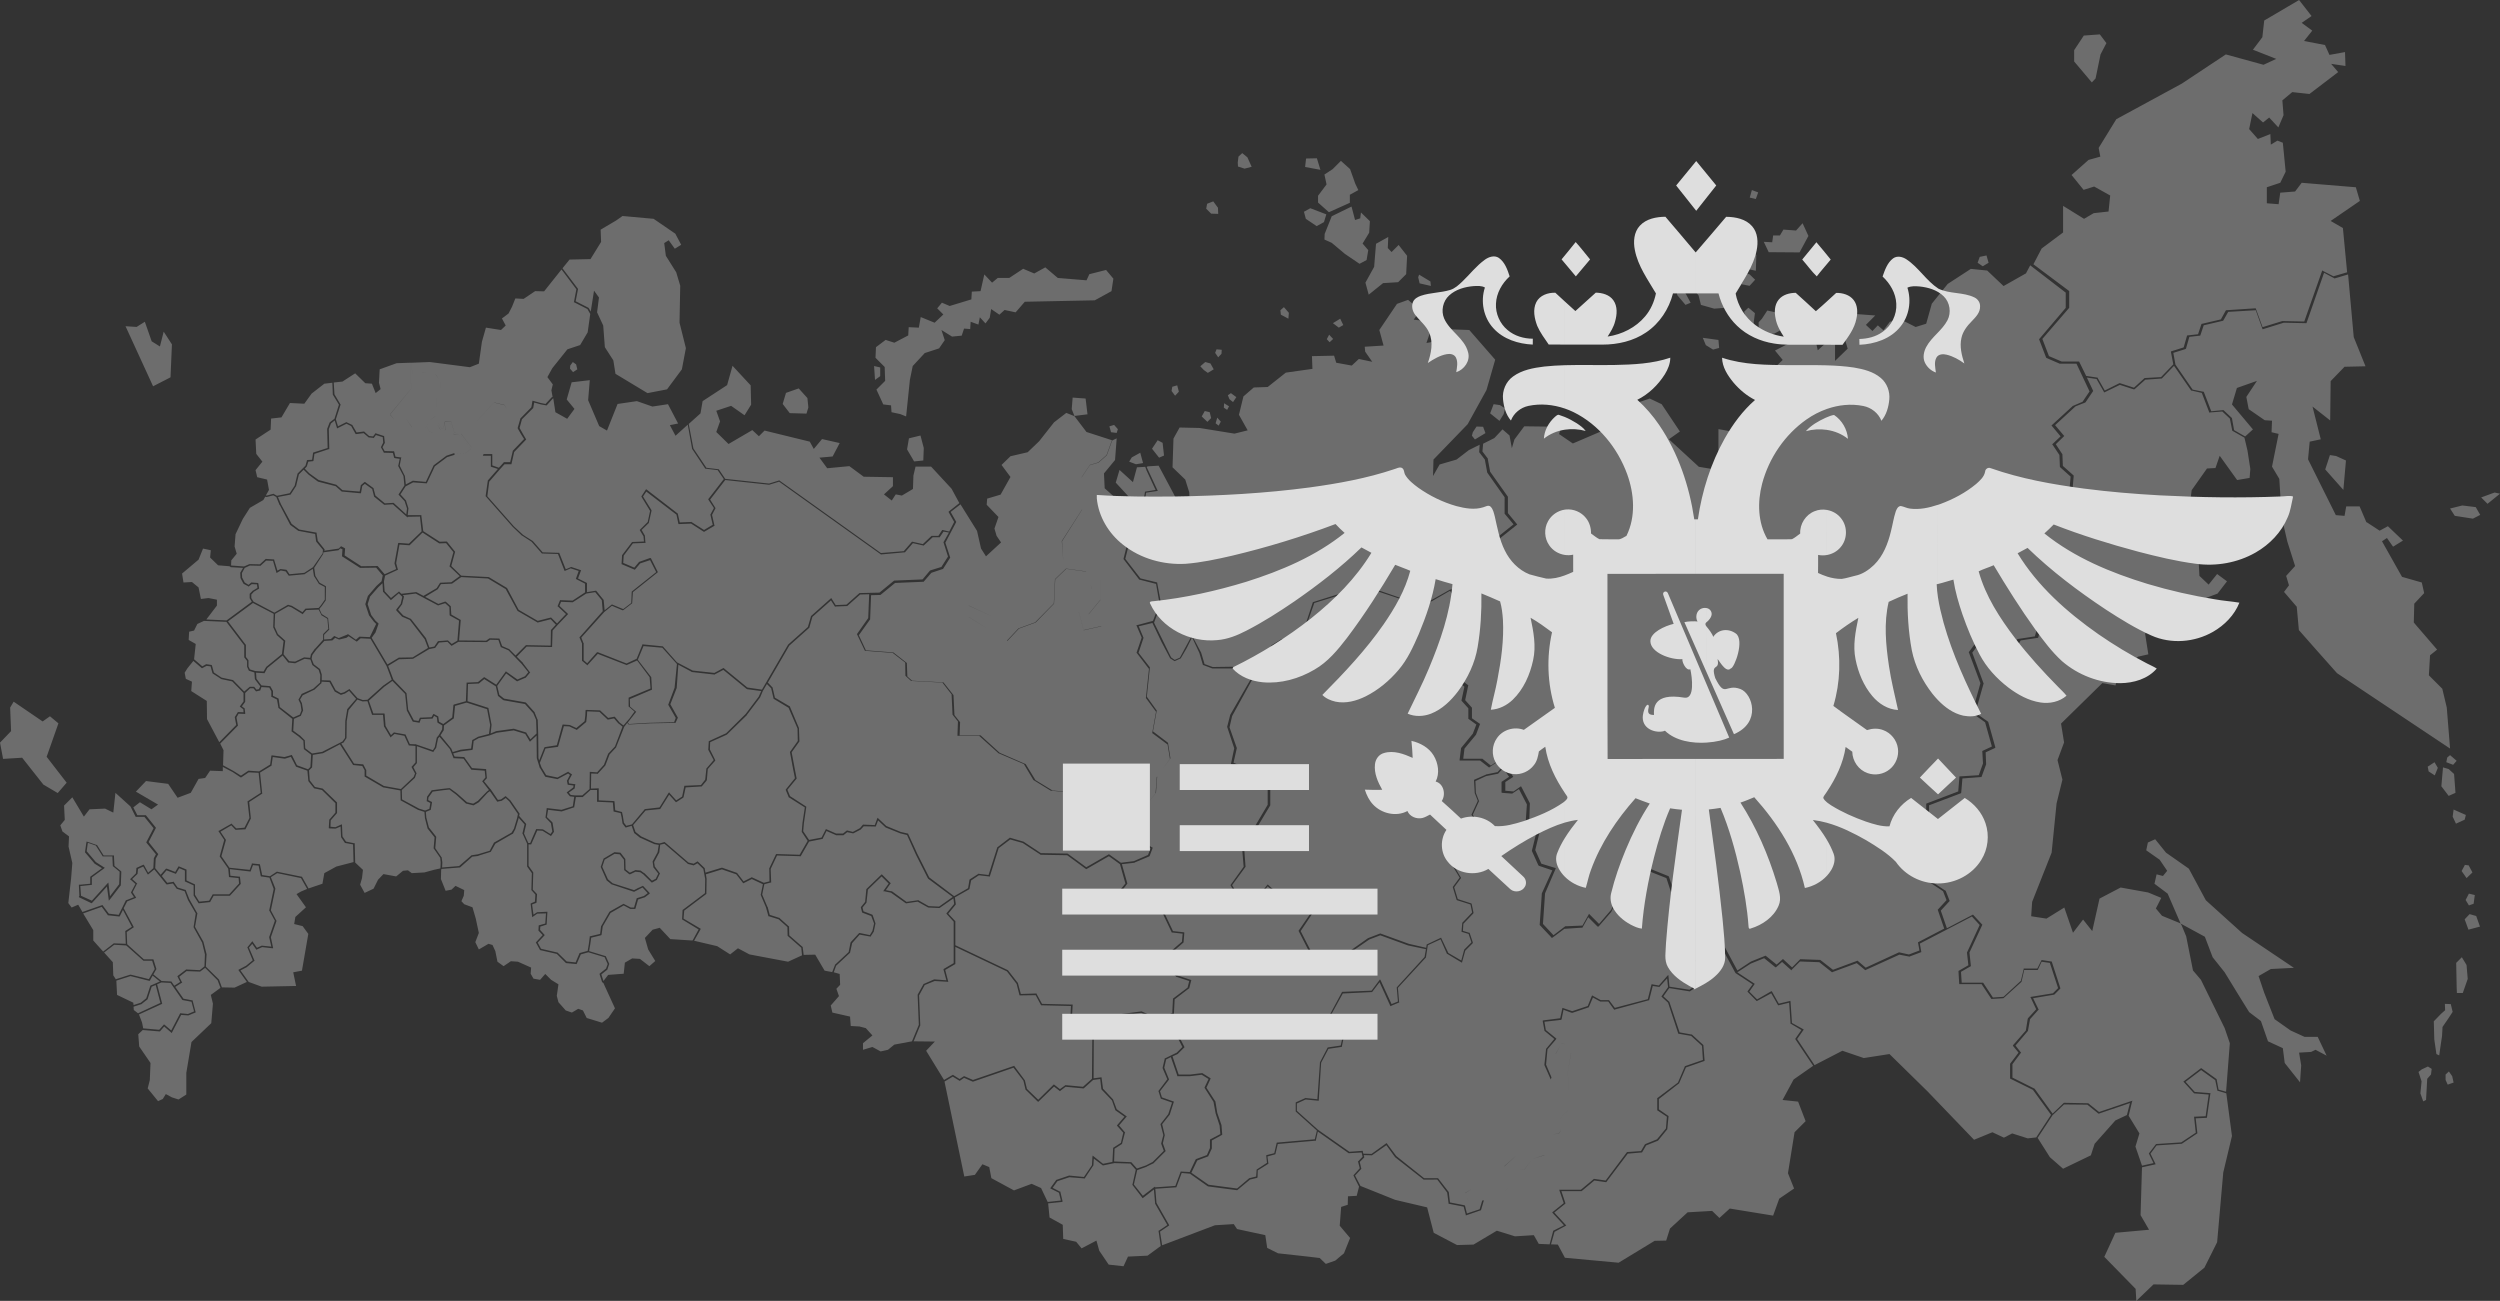 <?xml version="1.0" encoding="utf-8"?>
<svg version="1.1" id="mvd" xmlns="http://www.w3.org/2000/svg" xmlns:xlink="http://www.w3.org/1999/xlink" x="0px" y="0px" viewBox="0 0 265.364 138.082">
<rect x="0" y="0" width="265.364" height="138.082" fill="#333333" stroke="none"/>
<style type="text/css">
	.st0{fill:#F5F5F5;opacity:.3}
	.st1{fill:#DEDEDE;}
	.st2{fill:#DEDEDE;}
</style>
<g id="map">
	<path class="st0" d="M159.783,126.407l0.75-0.85l0.25-1.45l1,0.075 l0.85-1.15l1.3-0.425l0.875-1.425l0.025-0.75l0.7-0.175l0.3-0.725 		l-0.225-0.7l0.2-0.35l0.625-0.6l0.425-1.05l-0.325-1.1l-0.125-1.925 		l0.35-2.025l-0.15-0.9l-0.875-0.1l-0.6,1.1l-0.35,2.2l-0.1,0.275 		l-0.075,0.225l-0.725,2.075l-0.75,2.075l-1.775,2.9l-0.3,0.925l-1.375,1.25 		l-0.675,1l-1.825,1.275l-0.95,0.125l-0.725,0.45l0.35,0.775h1.475 		l0.175-0.025l2.275-1V126.407z M114.856,54.078l-0.05-3.425l0.875-1.3 		l0.9-0.275l0.875-0.775l0.575-1.575l-2.7-0.875l-0.35,2.325l-1.75,1.65 		l0.325,1.425l-0.325,1.1l-2.65,6.3l0.275,1.7l-1.575,3.125l-2.3,1.475 		l-1.45,0.575l-2.725-1.25v1.2l4.075,2.525l1.225-1.3l1.775-0.65 		l1.975-2l0.125-2.575l1.175-1.125l2.125,0.3l0.625,1.825l-1.4,2.45 		l0.525,1.95l1.875-0.425l-1-0.575l-0.35-0.7l1.25-1.525v-2.05 		l-1.775-2.125h-2.175l-0.15-2.05l2.15-3.35V54.078z M51.328,48.203l0.325-1.25 		l1.3-1.45l0.8-0.75l0.175-1.1l-0.375-0.65l-1.125-0.275l-1.8,1.95 		l-0.525,1l0.125,1.375l-0.175,0.45L48.952,46.053l-0.725-0.125l-0.35-1.2 		l-0.7,0.075l-0.075,0.7l-0.25-0.05l-0.3-0.55l-0.6,0.175L45.902,45.902 		l-0.35-0.1l-0.275-0.55l0.2-0.525l0.725-0.55l0.125-0.975l-0.05-1.075 		l0.5-0.575l0.025-1l-0.575-0.825l-1.425-0.2l-1.05,0.2l-0.05-1.225 		h-0.175l0.125,2.75l-2.25,2.75l0.425,0.5h1.325l0.575,0.85l1.425-0.025 		l0.275,0.625l0.625,0.15l0.075-0.9l0.325-0.1l0.3,0.5l0.475,0.1 		l0.1-0.75l0.425-0.05l0.35,1.15l0.775,0.15l1.1,1.45l-0.6,0.475 		l-1.15-0.025l0.025,0.175h0.525l0.6,0.625l1.25,0.05l0.625-0.575 		l0.075-0.175H51.328z M47.127,77.004l-0.025,0.45v0.025v0.025l-0.35,0.55 		l1.125,1.375l0,0l0.025,0.025l0.15,0.375l0.85-0.25l0,0l0,0l1.1-0.125 		l0.125-0.875v-0.025l0.05-0.025l0.575-0.325l0,0l0,0l1.15-0.3l0.125-0.95 		l-0.325-1.675l-2.175-0.7l-1.225,0.35l-0.125,1.275v0.05l-0.05,0.025 		L47.127,77.004z M58.653,42.127l-0.125-0.7l0.15-0.625l-0.575-0.775 		l0.525-0.95l1.6-2l1.35-0.45l0.8-1.35l0.275-1.95l-0.3-0.525 		l-1.375-0.7l-0.075-0.025l0.025-0.05l0.25-1.325l-1.575-2.1l-1.85,2.325 		l-0.95-0.025l-1.225,0.825l-0.875-0.05l-0.35,0.875l-0.375,0.725l-0.7,0.525 		l0.4,0.75l-0.5,0.475l-1.6-0.25l-0.425,1.5l-0.325,2.325l-0.95,0.375 		l-4.25-0.55l-1.925,0.075l0.05,1.225l1.05-0.2l0,0h0.025l1.35,0.2h0.05 		l0.025,0.025l0.525,0.775l0.025,0.025v0.025l-0.025,0.95v0.025l-0.025,0.025 		l-0.475,0.55l0.05,1.075h0.025h-0.025l-0.125,0.95v0.025l-0.025,0.025 		l-0.7,0.525l-0.2,0.525l0.275,0.55l0.35,0.1l0.05-0.775v-0.05h0.075 		l0.45-0.15l0.075-0.025l0.025,0.05l0.275,0.5l0.25,0.05l0.05-0.65 		l0.025-0.05l0.05-0.025l0.575-0.05h0.075l0.025,0.075l0.325,1.125 		l0.7,0.125h0.025l0.025,0.025l1.075,1.425l0.175-0.45l-0.1-1.35 		l-0.025-0.025l0.025-0.025l0.5-0.95v-0.025l0,0l1.775-1.925l0.025-0.025h0.05 		l1.05,0.25l0.025,0.025l0.025,0.025l0.325,0.6l0.025,0.025l-0.025,0.025 		l-0.15,1.05v0.025h-0.025l-0.775,0.75l-1.3,1.45l-0.325,1.25h0.85h0.075 		v1.2l0.7,0.25l0.5-0.55l0.025-0.05h0.675l0.275-1.175l0,0v-0.025 		L55.628,46.602l-0.3-0.475l0,0l-0.375-0.65v-0.025v-0.05l0.275-0.95v-0.025 		l0.025-0.025l1.15-1.175l0.1-0.6l0.025-0.1l0.075,0.025l0.8,0.225 		l0.5,0.1l0.625-0.675l0,0l0.025-0.025l0.1-0.05L58.653,42.127z 		 M76.979,50.953l-1.6,2.075l0.55,0.875l0.025,0.025l-0.025,0.05l-0.35,0.675 		l0.25,1.1l0.025,0.05l-0.05,0.025l-1.025,0.6l-0.05,0.025l-0.05-0.025 		l-1.325-0.85l-1.25,0.05h-0.075l-0.025-0.05l-0.2-0.95l-3.2-2.45 		l-0.35,0.525l0.9,1.45v0.05v0.025l-0.275,1.225v0.025v0.025l-0.775,0.75 		l0.35,0.6v0.025l0,0l0.05,0.65l0.025,0.1h-0.1l-1.25,0.05l-0.975,1.3 		l-0.05,0.775l1.175,0.5l0.5-0.6l0.025-0.025h0.025l1.125-0.4h0.05 		l0.05,0.05l0.7,1.4l0.025,0.05l-0.05,0.05l-2.6,2.075l-0.075,1.15 		v0.025l-0.025,0.025l-0.9,0.7l-0.05,0.025h-0.05l-1.125-0.475l-0.825,0.675 		l-2.425,2.7l0.225,0.575h0.025v0.025v1.8l0.375,0.325l1.025-1.15 		l0.05-0.025h0.05l3.05,1.2l1.075-0.5l0.6-1.475l0.025-0.075l0.075,0.025 		l2.025,0.2h0.025h0.025l1.5,1.7l1.675,0.875l2.3,0.25l0.925-0.5 		l0.05-0.025l0.025,0.025l2.5,2.05l1.55,0.225l2.775-4.775l0,0l0.025-0.025 		l2.075-1.85l0.325-1.125v-0.025l0.025-0.025l2.05-1.825l0.075-0.075 		l0.05,0.075l0.425,0.675l1.15-0.05l1.375-1.225h0.025h0.025l2.075-0.05 		l1.525-1.25l0.025-0.025h0.025l3-0.125l0.775-0.925h0.025v-0.025l1.2-0.375 		l0.7-1.1l-0.475-1.5v-0.05l0.025-0.025l0.55-0.975l-0.575-0.1 		l-0.375,0.55l-0.025,0.05h-0.75l-0.925,0.85l-0.025,0.025h-0.05l-1.1-0.25 		l-0.825,0.95l-0.025,0.025h-0.025l-2.5,0.225h-0.025l-0.025-0.025l-10.776-7.7 		l-1.05,0.325l0,0h-0.025l-4.65-0.5L76.979,50.953z M23.551,104.806l1.35,0.025 		l1.3-0.6l-0.85-1.2l-0.05-0.075l0.075-0.05l0.75-0.4l0.7-0.575 		l-0.55-1.325l-0.025-0.05l0.025-0.025l0.45-0.55l0.075-0.075l0.05,0.1 		l0.425,0.6l0.5-0.225h0.025h0.025l0.975,0.1l-0.225-0.975v-0.025v-0.025 		l0.6-1.725l-0.575-1.05l-0.025-0.025v-0.025l0.475-2.275l-0.45-1.2 		l-0.85-0.125h-0.05l-0.025-0.05l-0.225-1.1l-0.6-0.05l-0.225,0.6 		l-0.025,0.075h-0.05l-2.15-0.25l0.05,0.7l0.95,0.1h0.075v0.075 		l0.075,0.675v0.025l-0.025,0.025l-1.1,1.2l-0.025,0.025h-1.725l-0.35,0.625 		l-0.025,0.05h-0.025l-1.15,0.125h-0.05l-0.025-0.05l-0.5-0.775v-0.025v-1.05 		l-0.875-0.4l-0.05-0.025v-1.15l-0.6-0.25l-0.325,0.55l-0.025,0.05 		l-0.075-0.025l-0.925-0.35l-0.5,0.6l0.575,0.725l0.625-0.1l0.05-0.025 		l0.025,0.05l0.4,0.575l0.825,0.25h0.05v0.05l0.375,0.95l0.825,1.45 		l0.025,0.025v0.025l-0.25,1.425l0.9,1.6v0.025l0,0l0.325,1.275l0,0v0.025 		l-0.075,1.3l1.375,1.35v0.025h0.025l0.3,0.825L23.551,104.806z 		 M15.151,109.331l-0.475,0.45l0.1,1.3l1.2,1.75l-0.075,1.825l-0.225,0.875 		l1.1,1.35l0.5-0.225l0.325-0.525l0.65,0.35l0.7,0.225l0.825-0.525 		v-2.3l0.55-3.275l2.1-2l0.175-2.075l-0.225-0.925l1.025-0.75 		l-0.3-0.8l-1.325-1.325l-0.5,0.375l-0.025,0.025h-0.025l-1.425-0.05 		l-0.775,0.6l0.275,0.55l0.05,0.05l-0.075,0.05l-0.675,0.425l0.875,1.25 		l0.925,0.175h0.05v0.05l0.3,1.15l0.025,0.075l-0.05,0.025l-0.725,0.3 		h-0.025h-0.025l-0.725-0.05l-0.95,1.825l-0.05,0.1l-0.075-0.075l-0.725-0.625 		l-0.425,0.5l-0.025,0.025h-0.05l-1.775-0.15L15.151,109.331z M14.751,107.681 		l0.325,0.85l0.125,0.625l1.7,0.15l0.45-0.5l0.05-0.075l0.075,0.05 		l0.7,0.6l0.925-1.775l0.025-0.05h0.05l0.775,0.075l0.65-0.275 		l-0.275-1.025l-0.925-0.175h-0.025l-0.025-0.025l-1.25-1.8l-0.975-0.05 		l-0.45,0.2l0.525,2l0.025,0.05l-0.075,0.05l-2.4,1.1V107.681z 		 M14.176,106.856l0.025,0.35l0.45,0.35l2.375-1.1l-0.5-1.9l-0.425,0.175 		l-0.425,1.3v0.025l-0.025,0.025l-0.6,0.475v0.025h-0.025l-0.85,0.275 		L14.176,106.856z M12.35,104.106l0.075,1.5l1.725,0.825l0.025,0.25 		l0.775-0.25l0.575-0.475l0.425-1.3v-0.025l0.05-0.025l0.975-0.425 		l-0.775-0.625l-0.275,0.5l-0.025,0.05h-0.075l-1.975-0.5l-1.475,0.475 		l-0.025,0.025L12.35,104.106z M11.05,101.106l0.925,1.025l0.05,1.4 		l0.275,0.425l0,0l0.025-0.025l1.5-0.475h0.025h0.025l1.925,0.475l0.625-1.075 		l-0.275-0.875h-0.925l-0.025-0.025l-1.8-1.6l-1.275-0.075l-1.075,0.825H11.05z 		 M8.825,96.955l1.075,1.775v1.1l1.05,1.175l1.1-0.85l0.025-0.025h0.025 		l1.25,0.05l-0.05-1.3v-0.05l0.025-0.025l0.675-0.425l-0.95-1.8 		l-0.325,0.65l-0.025,0.05h-0.075l-1.125-0.125h-0.05l-0.025-0.05l-0.625-0.85 		l-1.975,0.7V96.955z M8.525,94.055l0.075,1.025l1.15,0.525l1.625-1.8 		l0.125-0.125l0.025,0.175l0.15,1.275l0.975-1.275l0.05-1.325l-0.7-0.575 		l-0.025-0.025v-0.025l-0.05-1h-1.025l-0.025-0.05l-0.7-1.1l-0.85-0.3 		l0,0l-0.125,0.9l0,0l0.975,1.15l0,0l0,0l0.85,0.55l0.1,0.05l-0.075,0.075 		l-1.3,0.95l0,0v0.8H9.676L8.526,94.055L8.525,94.055z M144.408,125.882 		l3.675,1.475l3.4,0.8l0.7,2.7l2.475,1.3l1.75-0.05l2.475-1.475 		l1.925,0.6l2-0.125l0.525,0.925l1.15,0.05l0.375-1.4v-0.05h0.025 		l1.125-0.575l-1.2-1.3l-0.05-0.075l0.075-0.05l1.15-0.925l-0.45-1.325 		l-0.025-0.1h2.3l1.35-1.125l0.025-0.025h0.025l1.225,0.175l2.25-3 		l0.025-0.025h0.025l1.45-0.1l0.425-0.725h0.025l0.025-0.025l1.225-0.5 		l0.95-1.15l0.1-1.25l-0.975-0.65l-0.05-0.025v-1.3l0.05-0.025 		l2.15-1.625l0.725-1.7v-0.025l0.05-0.025l1.875-0.65l-0.1-1.5 		l-1.15-1.05l-1.3-0.225h-0.05l-0.025-0.05l-1.075-3.25l-0.65-0.6 		l-0.05-0.05l0.025-0.05l0.675-0.95l-0.1-0.925l-0.8,0.875l-0.025,0.05 		l-0.025-0.025l-0.675-0.1l-0.375,1.475l-0.025,0.05h-0.05l-3.575,0.975 		l-0.075,0.025l-0.025-0.05l-0.6-0.825h-0.825h-0.025l-0.775-0.425l-0.425,1 		l-0.025,0.05h-0.025l-1.7,0.575h-0.05h-0.025l-0.875-0.325l-0.2,1 		l-0.025,0.05l-0.05,0.025l-1.75,0.2l0.15,0.875l1.075,0.875l0.05,0.05 		l-0.05,0.075l-0.9,1.05l-0.15,1.625l0.575,1.35l0.1-0.275l0.35-2.2 		v-0.025l0,0l0.575-1.025l0.025-0.05h0.05l0.775,0.1h0.05v0.075l0.15,0.825 		v0.025l0,0l-0.35,2l0.125,1.925l0.3,1.075l0.025,0.025l-0.025,0.025 		l-0.4,1.025l0,0l-0.025,0.025l-0.6,0.575l-0.2,0.35l0.2,0.675l0.025,0.025 		l-0.025,0.025l-0.25,0.675l-0.025,0.025l-0.05,0.025l-0.65,0.15l-0.025,0.75 		l-0.025,0.025l0,0l-0.85,1.375v0.025l-0.025,0.025l-1.275,0.4l-0.825,1.125 		l-0.025,0.025h-0.05l-0.95-0.075l-0.25,1.425v0.025l-0.025,0.025l-0.7,0.8 		l-0.025,0.025l0,0l-2.275,1l-0.3,1.025l-0.025,0.05h-0.05l-1.45,0.5 		l-0.1,0.025v-0.075l-0.225-0.85l-1.55-0.3h-0.05v-0.075l-0.15-1.125 		l-1.05-1.375H151.083v-0.025l-3-2.35l0,0l0,0l-0.925-1.275l-1.5,1.05 		l-0.025,0.025h-0.025l-0.85-0.025l0.05,0.2v0.05l-0.025,0.025l-0.45,0.45 		l0.15,0.675l0.025,0.025l-0.025,0.05l-0.65,0.7l0.575,1.1L144.408,125.882z 		 M123.356,132.182l5.6-2.125l2-0.125l0.35,0.525l3,0.65l0.2,1.35 		l1.15,0.575l3.175,0.35l1.25,0.15l0.65,0.625l1-0.35l0.925-0.775 		l0.65-1.625l-1.1-1.3l0.15-2l0.7-0.225l0.025-0.9l0.925-0.05 		l0.25-0.975l-0.575-1.15l-0.025-0.05l0.025-0.025l0.65-0.725l-0.175-0.675 		l-0.025-0.05l0.05-0.025l0.45-0.475l-0.1-0.45l-1.325,0.075h-0.025h-0.025 		l-3.275-2.3l-0.2,0.9v0.075h-0.075l-3.975,0.35l-0.25,1.05l-0.025,0.05 		h-0.025l-0.8,0.225l0.1,0.725v0.05l-0.05,0.025l-1.075,0.675l-0.025,0.725 		l-0.025,0.05l-0.05,0.025l-0.725,0.175l-1.325,1.1l-0.025,0.025h-0.05 		l-3.05-0.4l-0.025-0.025h-0.025l-1.875-1.325l-0.875-0.075l-0.55,1.475 		l-0.025,0.05h-0.05l-2.175,0.15l0.125,1.5l1.325,2.325l0.025,0.075 		l-0.05,0.025l-0.925,0.625l0.225,1.45H123.356z M111.256,127.732l0.15,1.5 		l1.4,0.775l0.05,1.5l1.375,0.3l0.575,0.7l1.575-0.825l0.3,1.075 		l1,1.475l1.575,0.175l0.475-1.025l2.075-0.1l1.4-1.025l-0.225-1.55 		l-0.025-0.05l0.05-0.025l0.9-0.6l-1.3-2.275v-0.025v-0.025l-0.125-1.45 		l-1.125,0.875l-0.075,0.05l-0.05-0.075l-1.025-1.325l-0.025-0.025l0.025-0.025 		l0.35-1.575l-0.575-0.65l-1.75-0.05v0.025h-0.05l-1.1,0.225h-0.025 		l-0.025-0.025l-0.925-0.7l-0.05,0.725v0.025h-0.025l-0.875,1.325l-0.025,0.05 		l-0.05-0.025l-1.575-0.125l-1.275,0.425l-0.5,0.7l0.775,0.4h0.05v0.05 		l0.225,0.95v0.075l-0.075,0.025l-1.45,0.15L111.256,127.732z M124.282,112.206 		l-0.5,0.25l-0.2,0.875l0.5,1.225v0.025l-0.025,0.05l-0.925,1.2 		l0.2,0.65l1.2,0.425l0.075,0.025l-0.025,0.075l-0.425,1.325l0,0l-0.025,0.025 		l-0.775,0.975l0.275,1.15h0.025l-0.025,0.025l-0.2,0.85l0.275,0.775 		l0.025,0.05l-0.05,0.05l-1.225,1.225v0.025h-0.025l-0.725,0.35v0.025h-0.025 		l-0.975,0.35l-0.35,1.525l0.95,1.2l1.175-0.9l0.125-0.075v0.075 		l2.15-0.15l0.55-1.475l0.025-0.05h0.05l0.9,0.05l0.625-1.325 		l0.025-0.025l0.025-0.025l1.15-0.425l0.325-0.75v-0.9l0.05-0.025 		l1.05-0.55l-0.075-0.9l-0.425-1.3l0,0l0,0l-0.225-1.225l-0.925-1.45 		l-0.025-0.05v-0.025l0.425-0.9l-0.725-0.45l-1.225,0.15l0,0h-1.375v-0.075 		l-0.675-1.95L124.282,112.206z M6.126,84.18l0.95-1.1l-2.125-2.75 		l1.25-3.55l-0.9-0.75L4.526,76.579l-3.075-2.1l-0.375,0.625l0.1,2.5 		l-1.175,1.225l0.325,1.725l2.025-0.125l2.25,2.85l1.525,0.9V84.18z 		 M227.362,123.907l-0.15,5.075l0.9,1.55l-3.575,0.325l-1.175,2.55 		l3.325,3.4l0.075,1.275l1.825-1.75l3.151,0.05l2.25-1.825l1.35-2.7 		l0.65-7.401l0.925-3.875l-0.6-4.525l-0.9-0.275h-0.05v-0.05l-0.225-1.075 		l-1.5-1.075l-1.65,1.25l0.975,1.075l1.575,0.125h0.1l-0.025,0.1 		l-0.35,2.45l-0.025,0.075h-0.05l-1.125,0.05l0.175,1.55v0.05l-0.05,0.025 		l-1.6,1.075h-0.025l0,0l-2.65,0.175l-0.65,0.875l0.5,1.025l0.05,0.1 		l-0.1,0.025l-1.35,0.3H227.362z M225.945,118.432l1.147,1.875l-0.424,1.4 		l0.698,2.025l1.221-0.275l-0.474-0.975l-0.025-0.05l0.025-0.025l0.723-0.95 		l0.025-0.025h0.025l2.642-0.175l1.545-1.025l-0.175-1.6v-0.1h0.075 		l1.147-0.05l0.324-2.3l-1.521-0.125h-0.025l-0.025-0.025l-1.047-1.15 		l-0.075-0.075l0.075-0.05l1.77-1.35l0.05-0.025l0.05,0.025l1.57,1.125 		l0.025,0.025v0.025l0.199,1.075l0.798,0.225l0.399-5.15l-0.548-1.6 		l-2.517-5.125l-0.847-1L232.052,99.381l-0.499-1.2l-0.174-0.2l-1.894-0.775 		l-0.648-0.775l0.573-1.125l-1.396-0.575l-2.916-0.525l-2.243,1.175l-0.773,3.45 		l-0.972-1.225l-1.072,1.4l-0.922-2.675l-1.894,1.175l-1.62-0.25l0.1-1.525 		l2.069-5.225l0.524-5.225l0.623-2.525l-0.523-2.075l0.698-1.875l-0.324-2 		l4.387-4.3l1.396,0.25l0.125-0.525l-0.399-0.6l0.623-0.4l-0.748-1.325 		h-1.495l-1.296,0.925l-0.075,0.075l-0.025-0.1l-0.623-1.225l-0.025-0.05 		l0.025-0.025l0.748-1.35l-0.324-1.625l-2.991-1l-1.396,0.9l-0.324,1.225 		l-0.025,0.05h-0.05l-1.795,0.275l-0.523,0.925l-0.025,0.025h-0.025l-1.571,0.35 		h-0.025h-0.025l-2.343-0.8l-0.598,0.8l1.196,3.25l0.025,0.025l-0.025,0.025 		l-0.872,3.075l1.321,0.925l0.025,0.025l0.025,0.025l0.748,2.675v0.075l-0.05,0.025 		l-0.972,0.45l0.05,1.25v0.025l0,0l-0.474,1.3l-0.025,0.05h-0.05 		l-1.969,0.15l-0.125,1.5l-0.025,0.05l-0.025,0.025l-3.365,1.275v3.951h-0.025 		l-0.773,0.9l1.72,1.175l0.05,0.05l-0.025,0.05l-0.922,1.8l1.695,1.125 		h0.025l0.025,0.025l0.399,1.025l0.025,0.05l-0.05,0.05l-0.897,0.975 		l0.648,1.875l2.717-1.425l0.05-0.025l0.05,0.05l0.897,0.975l0.05,0.05 		l-0.025,0.05l-1.346,2.9l0.149,1.4v0.05l-0.05,0.025l-0.997,0.575 		l0.075,1.15h2.268l0.025,0.025l1.022,1.55l1.121-0.075l1.845-1.7 		l0.299-1.25v-0.05h1.446l0.424-0.85l0.025-0.05h0.05l0.972,0.15h0.05 		l0.025,0.05l0.897,2.775v0.05l-0.025,0.025l-0.598,0.6l-0.025,0.025h-0.025 		l-2.218,0.375l0.573,1.175l0.025,0.05l-0.05,0.025l-0.872,0.975l-0.224,1.25l0,0 		l-0.025,0.025l-1.296,1.525l0.549,0.7l0.05,0.05l-0.05,0.05l-0.872,1.175 		v1.425l2.343,1.175h0.025v0.025l1.894,2.625l1.171-1.125l0.025-0.025h0.05 		l2.517,0.05h0.05v0.025l1.121,0.9l3.39-1.15l0.149-0.05l-0.05,0.15 		l-0.349,1.45L225.945,118.432z M8.426,95.08l-0.05-1.025l0,0v-0.075V93.905h0.075 		h0.075l1.05-0.1v-0.65l0,0v-0.075l0.025-0.025l0.025-0.025l0,0l1.2-0.875 		l-0.775-0.475l0,0l0,0l0,0l0,0l0,0l0,0l-0.975-1.15l0,0l-0.025-0.025l-0.025-0.025v-0.025 		v-0.025L9.151,89.531l0,0l0.025-0.1v-0.1l0.1,0.025l0.1,0.025l0.85,0.3l0,0 		h0.025h0.025l0.025,0.025l0.025,0.025l0,0l0.675,1.075l0.95,0h0.15v0.075 		v0.075l0.05,0.95l0.675,0.55l0.025,0.025l0.025,0.025v0.05v0.05 		l-0.05,1.325v0.025v0.025l-0.025,0.025l-0.025,0.025l-0.975,1.275l-0.125,0.15 		l-0.125,0.15l-0.025-0.2l-0.025-0.2l-0.15-1.1l-1.525,1.675l-0.05,0.05 		l-0.05,0.05l-0.05-0.025l-0.05-0.025l-1.15-0.55l-0.05-0.025l-0.05-0.025 		v-0.05l0.05-0.1l0,0l0,0L8.426,95.08z M6.8,85.505l0.075,1.525L6.401,87.605 		l0.225,0.65l0.7,0.525l-0.05,1.075l0.4,1.75l-0.125,1.6l-0.3,2.65 		l0.35,0.475l0.7-0.3l0.45,0.775l2.075-0.725l0.05-0.025l0.025,0.05 		l0.65,0.875l1.05,0.125l0.75-1.525l0.025-0.025h0.025l0.825-0.325 		l-0.3-0.45l-0.025-0.05l0.025-0.05L14.376,93.831l-0.5-0.45l-0.075-0.05 		l0.05-0.05l0.575-0.575l0.05-0.525v-0.05l0.05-0.025l0.65-0.3 		l0.075-0.025l0.05,0.075l0.425,0.775l0.55-0.475l0.05-1v-0.025v-0.025 		l0.225-0.425l-1-1.225l-0.025-0.05l0.025-0.05l0.75-1.45l-0.975-1.2 		l-0.925-0.001l-0.025-0.05l-0.525-1.05l-1.6-1.45l-0.225,2.1l-0.875-0.425 		l-1.65,0.075l-0.6,0.775l-1.225-2.05l-0.875,0.875l0,0l0,0L6.8,85.505z 		 M16.376,92.28l-0.6,0.5l-0.075,0.05l-0.05-0.075l-0.45-0.775l-0.55,0.25 		l-0.05,0.5v0.025l-0.025,0.025l-0.55,0.525l0.5,0.45l0.05,0.025 		l-0.05,0.05l-0.45,0.875l0.325,0.5l0.05,0.1L14.376,95.33l-0.875,0.35 		l-0.375,0.725l1.05,1.95l0.025,0.075l-0.05,0.025l-0.7,0.475l0.05,1.3 		l1.775,1.6h1l0.025,0.05l0.3,0.975v0.025l-0.025,0.025l-0.3,0.525 		l0.875,0.7l1,0.05h0.05v0.025l0.3,0.425l0.625-0.4l-0.275-0.55 		l-0.025-0.05l0.05-0.05l0.85-0.65l0.025-0.025h0.025l1.425,0.075 		l0.5-0.4l0.05-1.275l-0.3-1.25l-0.9-1.625v-0.025v-0.025l0.225-1.425 		l-0.825-1.425l0,0l0,0l-0.35-0.925l-0.8-0.25h-0.025l-0.025-0.025l-0.4-0.55 		l-0.625,0.1h-0.025l-0.05-0.025l-1.275-1.575L16.376,92.28z M100.255,114.806 		l2.1,10.075l1.125-0.175l0.8-1.125l0.725,0.3l0.225,1.175l2.4,1.3 		l1.875-0.7l1,0.45l0.7,1.475l1.4-0.15l-0.2-0.825l-0.85-0.425 		l-0.075-0.05l0.05-0.075l0.575-0.8l0.025-0.025h0.025l1.325-0.45l0,0h0.025 		l1.55,0.15l0.85-1.25l0.05-0.875l0.025-0.15l0.125,0.1l0.975,0.775 		l1-0.2l0.075-1.45v-0.05l0.05-0.025l0.775-0.5l0.25-1.075 		l-0.625-0.7l-0.05-0.05l0.05-0.075l0.75-0.875l-0.95-0.675l-0.025-0.025 		v-0.025l-0.35-1l-1.1-1.15v-0.025l-0.025-0.025l-0.125-1.075l-0.75,0.1 		l-0.975,0.875l-0.025,0.025h-0.05l-1.875-0.175l-0.55,0.425l-0.05,0.05 		l-0.05-0.05l-0.575-0.45l-1.625,1.575l-0.05,0.05l-0.075-0.05l-1.25-1.225 		h-0.025v-0.025l-0.225-0.95l-1.05-1.375l-4.275,1.475h-0.05h-0.025l-0.9-0.4 		l-0.425,0.3l-0.025,0.025l-0.05-0.025l-0.7-0.425l-0.875,0.525L100.255,114.806 		z M164.634,132.082l0.725,0.025l0.75,1.4l5.7,0.525l3.825-2.325l1.225-0.025 		l0.4-1.275l1.875-1.725l2.6-0.15l0.775,0.75l1.1-1l4.6,0.75 		l0.65-1.8l1.575-1.075l-0.65-1.625l0.7-4.35l1.175-1.175l-0.8-2.075 		l-1.65-0.175l1.175-2.175l2.075-1.45l-1.875-2.8l-0.025-0.05l0.025-0.05 		l0.625-0.9l-1.1-0.65h-0.05v-0.05l-0.15-2.2l-1.125,0.275h-0.05 		l-0.025-0.05l-0.7-1.225l-1.475,0.8l-0.05,0.025l-0.05-0.025l-0.9-0.925 		l-0.05-0.05l0.025-0.05l0.525-0.725l-1.825-1.2v-0.025l-0.025-0.025 		l-2.3-4.275l-1.875,0.05l-0.675,0.525l0.1,1.975l1.35,0.95l0.025,0.025 		v0.05l-0.05,1.7v0.05l-0.05,0.025l-1.3,0.9l-0.025,0.025h-0.025 		l-2.175-0.35l-0.625,0.875l0.625,0.575l0.025,0.025v0.025l1.075,3.2 		l1.25,0.225h0.025h0.025l1.2,1.1l0.025,0.025v0.025l0.125,1.6v0.05 		l-0.05,0.025l-1.925,0.675l-0.725,1.675v0.025h-0.025l-2.125,1.65v1.1 		l0.975,0.675l0.05,0.025v0.05l-0.125,1.3v0.025v0.025l-0.975,1.2h-0.025v0.025 		l-1.25,0.5l-0.425,0.725l-0.025,0.025h-0.05l-1.45,0.125l-2.25,2.975 		l-0.025,0.05h-0.05l-1.225-0.175l-1.35,1.125h-0.025h-2.125l0.425,1.275v0.05 		l-0.025,0.025l-1.15,0.925l1.2,1.3l0.075,0.075l-0.1,0.05l-1.15,0.625 		l-0.375,1.325L164.634,132.082z M260.064,79.455l-0.35-4.35l-0.475-2 		l-1.425-1.425l0.125-2.125l0.75-0.6l-2.475-2.875l0.05-2l1.05-1.125 		l-0.25-1.125l-2.1-0.6l-2.125-3.775l0.525-0.35l0.65,0.925l1.05-0.65 		l-1.6-1.525l-0.875,0.475l-1.375-0.9l-0.025,0.025l-0.725-1.7l-1.425,0 		l-0.175,1l-0.925-0.075l-2.95-5.925l0.175-1.875l1.175-0.25l-0.875-3.475 		l1.875,1.475l0.05-4.175l1.475-1.525l2.225-0.05l-1.25-3.1l-0.6-6.65 		l-1.425,0.425h-0.025l-0.025-0.025l-1.075-0.575l-1.85,5.3l-0.025,0.05h-0.05 		l-2.35-0.05l-2.175,0.675l-0.075,0.025l-0.025-0.075l-0.7-1.95l-2.925,0.175 		l-0.525,0.925l-0.025,0.025h-0.025l-2.025,0.475l-0.35,1.05l-0.025,0.05H233.489 		l-1.1,0.125l-0.35,1.225l-0.025,0.05l-0.05,0.025l-1.275,0.4l0.225,1.25 		l1.825,2.65l1.125,0.225h0.05l0.025,0.05l0.775,2.025l1.275-0.125h0.025 		l0.025,0.025l0.85,0.8l0.025,0.025v0.025l0.225,1.25l1.175,0.675l0.825-0.75 		l-2.225-2.65l0.525-1.75l2.125-0.75l-1.125,1.7l0.25,1.3l1.7,1.175 		l0.775,0.05l-0.05,1.225l0.75,0.175l-0.7,3.475l0.775,1.3l0.25,4.05 		l0.6,2.6l0.825,2.6l-0.95,1.05l0.3,1l-0.525,0.7l1.35,1.575 		l0.225,2.475l1.85,2.1l0,0l2.2,2.475l12,8.001l0,0l0,0L260.064,79.455z 		 M257.689,81.38l0.1,0.5l0.65,0.425l0.325-0.8l-0.35-0.6l-0.725,0.475 		l0,0l0,0V81.38z M259.764,80.405l-0.1,0.5l0.725,0.275l0.375-0.425l-0.7-0.6 		l-0.3,0.25l0,0l0,0H259.764z M259.314,81.455l-0.175,2l0.775,1.025l0.725-0.325 		l-0.15-2l-0.575-0.525l-0.6-0.175l0,0l0,0l0,0L259.314,81.455z M260.439,85.93 		l-0.1,0.75l0.35,0.75l0.925-0.425l0.125-0.5L260.439,85.93L260.439,85.93 		L260.439,85.93z M261.639,91.805l-0.35,0.65l0.525,0.75l0.625-0.6 		l-0.4-0.75L261.639,91.805L261.639,91.805L261.639,91.805L261.639,91.805z 		 M261.714,95.53l0.35,0.575l0.5-0.175l0.125-0.925l-0.625-0.15l-0.35,0.675 		l0,0l0,0V95.53z M262.139,97.03l-0.525,0.55l0.4,1.1l1.225-0.325l-0.4-1.125 		l-0.7-0.2l0,0V97.03z M261.314,101.606l-0.6,0.6l0.025,1.275l0.025,1.325 		l0.025,0.6h0.625l0.525-1.5l-0.125-1.475l-0.5-0.825l0,0l0,0l0,0L261.314,101.606 		z M259.514,106.556l0.625,0.025l0.2,0.825l-0.475,0.725l-0.6,0.875l-0.05,0.95 		l-0.175,1.175l-0.125,0.9l-0.3-0.15l-0.225-1.55l-0.05-1.925l0.775-0.8 		l0.425-0.375l-0.025-0.675l0,0l0,0l0,0V106.556z M257.214,116.906l0.3-0.15 		l0.125-2.25l0.4-0.45l0.075-0.6l-0.4-0.25l-0.65,0.3l-0.35,0.275 		l0.325,1l-0.125,1.275l0.3,0.85l0,0l0,0l0,0H257.214z M259.589,114.631 		l0.225,0.5l0.625-0.225l-0.15-0.675l-0.35-0.5l-0.35,0.325V114.631 		L259.589,114.631L259.589,114.631L259.589,114.631z M263.364,52.803l0.675,0.675 		l1.325-1.075l-0.575-0.125l-1.425,0.525l0,0H263.364z M247.313,48.303l-0.5,1.525 		l1.925,2.175l0.275-3.125l-1.05-0.475l-0.65-0.1l0,0l0,0V48.303z M260.064,53.978 		l0.5,0.775l1.925,0.3l0.775-0.4l-0.475-0.825l-1.425-0.175L260.064,53.978 		L260.064,53.978L260.064,53.978z M133.194,71.339l-2.412-0.385h-2.1l-1-0.375 		l-0.375-1.275l-0.775-1.65l-0.575,1.15l-0.625,1.075l-0.65,0.3l-0.475-0.3 		l-0.925-1.75l-0.957-2.004l-1.453,0.355l0.509,1.221l-0.53,1.584l1.18,1.52 		l0.025,0.025v0.025l-0.325,3.1l1.025,1.425l0.025,0.025v0.025l-0.4,2.2 		l1.55,1.175l0.025,0.025l0.025,0.025l0.25,1.6v0.025v0.025l-1.4,1.9 		l-0.125,1.7v0.025v0.025l-2.15,2.7v2.1l1.75,1l0.05,0.025 		l-0.025,0.075l-0.3,0.8l-0.025,0.025l-0.025,0.025l-1.55,0.65v0.025h-0.025 		l-1.325,0.15l0.575,2.025v0.05l-0.025,0.025l-0.55,0.725v1.05l4.15,0.65 		h0.05l0.025,0.05l1.2,2.525l1.125,0.125l0.075,0.025v0.075l-0.075,0.95v0.025 		l-0.025,0.025l-1.65,1.425l0.15,1.175l0.925,0.9l1.35,0.45l0.075,0.025 		l-0.025,0.075l-0.2,0.8l-0.025,0.025h-0.025l-1.5,1.15l-0.075,1.5v0.05 		l0,0l-0.2,0.95l1.3,2.525l0.025,0.05l-0.05,0.05l-0.65,0.65v0.025h-0.025 		l-0.55,0.25l0.65,1.925h1.25l1.225-0.15h0.05l0.025,0.025l0.8,0.5 		l0.05,0.05l-0.025,0.05l-0.425,0.925l0.925,1.425l0,0l0.025,0.025l0.2,1.225 		l0.45,1.3v0.025l0,0l0.075,0.95v0.05l-0.05,0.025l-1.05,0.575v0.825v0.025 		l-0.375,0.8v0.025l-0.05,0.025l-1.125,0.425l-0.625,1.3l1.825,1.275 		l3.025,0.4l1.3-1.1h0.025l0,0l0.7-0.175l0.05-0.7v-0.025l0.025-0.025 		l1.075-0.7l-0.075-0.75v-0.05l0.05-0.025l0.8-0.2l0.25-1.075 		l0.025-0.05h0.05l3.975-0.35l0.225-0.925l-2.225-2.001l-0.025-0.025v-0.95 		l0.025-0.025l1-0.45l0.025-0.025l0.025,0.025l1.225,0.125l0.275-3.9v-0.025 		l0,0l0.8-1.525l0.025-0.05h0.025l1.35-0.2l0.25-1.1l-1.375-2.15 		l-0.025-0.05l0.025-0.025l1.25-2.325l0.025-0.05h0.05l3.075-0.125 		l0.825-1.1l0.075-0.1l0.075,0.125l1.15,2.5l0.675-0.275l-0.125-1.475 		v-0.025l0.025-0.025l2.925-3.2l0.15-0.825l-1.9-0.4l-2.95-1.075 		l-1.175,0.45l-2.35,1.625l-1.875,0.5l-2.125-0.8l-1.15-2.25l1.275-1.85 		l0.125-0.9l-0.3-0.825l-0.575-0.425l-2.25,0.675l-1.55-1.4l-0.625,0.825 		l-2.025,1.3l-1.3-2.25l1.4-1.95l-0.225-2.725l1.25-1.275l1.525-2.575 		v-2.025l-1.025-1l-2.876-1.3l0.35-1.675l-0.75-2.275l0.325-1.275 		l2.612-4.54L133.194,71.339z M220.162,6.525l1.875,2.225l0.4-0.425 		l0.525-2.55l0.625-1.2l-0.7-0.925l-1.7,0.125l-1.025,1.55v1.2H220.162z 		 M216.287,120.782l1.3,2.05l1.4,1.225l2.95-1.425l0.4-1.225l2.2-2.475 		l1.225-0.575l0.325-1.275l-3.3,1.125h-0.05l-0.025-0.025l-1.15-0.925 		l-2.475-0.025l-1.225,1.15l-1.575,2.4L216.287,120.782z M249.138,28.902 		l-0.45-4.7l-1.3-0.75l3.1-2.125l-0.425-1.45l-5.75-0.475l-0.7,0.925 		l-1.575,0.125l-0.175,1.225l-1.25-0.1v-1.7l1.425-0.475l0.575-1.175 		l-0.3-3.075l-0.575-0.225l-0.7,0.425l-0.05-1.125l-1.325,0.525l-0.925-1.05 		l0.35-1.7l1.125,1l0.65-0.525l0.975,1.05l0.55-1.3l-0.125-1.575 		l1.05-0.875l1.825,0.2l3.05-2.325l-0.75-0.875l1.525,0.225l-0.05-1.475 		l-1.65,0.3l-0.475-1.05l-2.225-0.425l0.875-1.1l-1.125-0.825l1.05-0.725 		l-1.325-1.7l-3.7,2.175L240.138,3.951l-1,1.325l2.475,0.975l-1.35,0.625 		l-4-1.1l-4.675,3.1l-6.95,3.775l-1.875,3.05l0.175,0.925l-1.25,0.35 		l-1.8,1.6l1.275,1.575l1.125-0.35l1.7,0.95l-0.175,1.7l-1.575,0.175 		l-1.025,0.6l-2.225-1.375v2.825l-2.275,1.7l-0.875,1.675l3.775,2.825 		l0.025,0.025v1.775l-0.025,0.025l-2.825,3.275l0.7,1.825l1.35,0.575h1.85 		l0.025,0.05l0.725,1.475l1.15,0.175h0.05l0.025,0.05l0.75,1.325 		l1.55-0.775h0.05h0.025l1.475,0.475l1.1-1l0.025-0.025h0.025l1.725-0.1 		l1.3-1.35l-0.25-1.3v-0.075l0.075-0.025l1.275-0.4l0.35-1.225 		l0.025-0.05h0.05l1.1-0.125l0.35-1.05l0.025-0.05h0.025l2.025-0.475 		l0.525-0.95l0.025-0.025h0.05l3.025-0.2h0.075l0.025,0.075l0.7,1.925 		l2.1-0.65h0.025l0,0l2.3,0.05l1.875-5.325l0.025-0.1l0.075,0.05 		l1.125,0.575l1.45-0.425L249.138,28.902z M121.557,49.553l-0.875,0.05 		l-0.425,1.575l-1.425-1.3l-0.4,1.35l1.525,1.65l0.075,1.425l-2.775-2.475 		l-0.075-1.575l1.175-1.425l0.175-2.3l-0.475,0.225l-0.575,1.575l-0.875,0.775 		l-0.925,0.275l-0.875,1.3l0.05,3.425l-2.125,3.35l0.125,2.05h2.175 		l1.775,2.125v2.05l-1.25,1.525l0.35,0.7l1,0.575l-1.875,0.425 		l-0.525-1.95l1.4-2.45l-0.6-1.825l-2.125-0.3l-1.175,1.125l-0.125,2.575 		l-1.95,2l-1.775,0.65l-1.225,1.3l-4.1-2.525v-1.225l2.75,1.275 		l1.425-0.575l2.3-1.475l1.575-3.125l-0.25-1.7l2.65-6.3l0.3-1.075 		l-0.3-1.425l1.75-1.65l0.35-2.3l-1.35-1.775l1.4-0.175l-0.2-1.675 		l-1.375-0.1l-0.1,1.225l0.3,0.75l-0.875-0.35l-1.3,1l-1.575,2 		l-1.225,1.175l-1.825,0.425l-0.95,0.925l0.95,1.275l-1.05,1.875l-1.425,0.425 		l-0.05,0.65l1.25,1.3l-0.425,1.225l0.225,0.775l0.475,0.7l-1.6,1.475 		l-0.525-0.825l-0.425-1.875l-1.758-2.819l-1.045,0.808l0.6,1.06l-1.159,2.206 		l0.513,1.571v0.025l-0.025,0.025l-0.725,1.15l-0.025,0.025h-0.025l-1.2,0.4 		l-0.8,0.925l-0.025,0.025h-0.025l-3,0.125l-1.525,1.25l-0.025,0.025 		l-0.025,0l-0.975,0.025l-0.1,2.55v0.025l-0.025,0.025l-1.175,1.65 		l0.75,1.6l2.9,0.225h0.025l0.025,0.025l1.375,1.075l0.025,0.025v0.05 		l0.05,1.375l0.5,0.45l3.3,0.175l0.025,0l0.025,0.025l1.025,1.3 		l0.025,0.025v0.025l0.1,2.1l0.575,0.725l0.025,0.025v0.025l-0.05,1.375h2.225 		l0.025,0.025l2,1.825l2.75,1.2h0.025v0.025l1.025,1.675l1.8,1.1 		l1.825,0.175l1.475-1.1l0.05-0.05l0.05,0.05l1.35,1.275l1.4-0.05 		h0.05l0.025,0.025l1.05,1.525l0.55,0.05h0.025l0.025,0.025l1,1 		l2.075-2.625l0.125-1.7v-0.025l0.025-0.025l1.375-1.9l-0.25-1.525 		l-1.575-1.175l-0.05-0.025v-0.05l0.4-2.225l-1.05-1.425l-0.025-0.025v-0.025 		l0.325-3.075l-1.3-1.7l-0.025-0.025l0.025-0.05l0.525-1.55l-0.525-1.225 		l-0.05-0.075l0.1-0.025l1.675-0.45l0.7-1.8l-0.375-2.125l-1.75-0.45 		h-0.025l-0.025-0.025l-1.625-2.125l-0.025-0.025v-0.05l0.325-1.3v-0.05 		l0.05-0.025l2.425-1.075l0.25-0.975l-1.025-2.175v-0.025v-0.025l0.25-1.425 		l0.025-0.05h0.05l1.05-0.175l-0.975-2.1l0,0v-0.025l-0.125-0.326l0,0l0,0l0,0 		L121.557,49.553z M119.857,49.003l0.725,0.275l0.75-0.125l-0.3-1.1 		l-0.9,0.5l-0.275,0.45l0,0l0,0H119.857z M117.932,45.878l0.6,0.075L118.657,45.553 		l-0.4-0.45l-0.5,0.15l0.175,0.625l0,0l0,0l0,0L117.932,45.878z M92.255,63.079 		l-0.95,0.025l-1.35,1.2l-0.025,0.025h-0.025l-1.225,0.05l-0.05,0.025 		l-0.025-0.05l-0.4-0.625l-1.975,1.75l-0.325,1.15v0.025h-0.025l-2.1,1.875 		l-2.275,3.925l0.475,0.5h0.025v0.025l0.25,1.075l1.575,0.925l0.025,0.025v0.025 		l0.95,2.25v0.025v0.025l0.05,1.35v0.025l-0.025,0.025l-0.8,1.125 		l0.325,1.725l0,0l0.2,1.025v0.05l-0.025,0.025l-0.95,1.15l0.275,0.675 		l1.7,1.1l0.025,0.025v0.05l-0.25,1.7l0,0l-0.075,0.85l0.625,0.925 		l1.325-0.25l0.425-0.825l0.025-0.075l0.075,0.025l1.025,0.45h0.725 		l0.375-0.3l0.05-0.025h0.025l0.6,0.15l0.75-0.4l0.3-0.35l0.025-0.025 		h0.025l1.225,0.05l0.25-0.675l0.05-0.1l0.075,0.075l0.85,0.8 		l1.525,0.625l0.75,0.175l0.05,0.025v0.025l0.975,2.125l0,0l1.25,2.475 		l2.65,2l1.475-0.85l0.15-0.9l0.025-0.025l0.025-0.025l0.9-0.575 		v-0.025l0.05,0.025l1.025,0.125l0.925-2.925v-0.025h0.025l1.3-1 		l0.025-0.025l0.025,0.025l1.375,0.4h0.025l0,0l1.85,1.225l2.825,0.05h0.025 		l0.025,0.025l1.95,1.425l2.35-1.35l0.05-0.025l0.05,0.025l1.225,0.875 		l1.375-0.175l1.5-0.65l0.275-0.7l-1.7-0.975l-0.05-0.025v-2.2 		l-1.025-1.025l-0.55-0.025h-0.025l-0.025-0.05l-1.05-1.525l-1.375,0.05h-0.025 		l-0.025-0.025l-1.325-1.225l-1.475,1.075h-0.025h-0.025l-1.875-0.175l0,0h-0.025 		l-1.825-1.125h-0.025v-0.025l-1-1.675l-2.75-1.175v-0.025l0,0l-2-1.8 		h-2.3v-0.075l0.05-1.45l-0.575-0.725v-0.025v-0.025l-0.1-2.1l-0.975-1.25 		l-3.3-0.175h-0.025l-0.025-0.025l-0.525-0.475l-0.025-0.025l-0.025-0.025 		l-0.025-1.4l-1.325-1.025l-2.925-0.225h-0.025l-0.025-0.05l-0.8-1.675 		l-0.025-0.05l0.025-0.025l1.175-1.675l0.1-2.525L92.255,63.079z M101.831,53.403 		l-0.825-1.525l-2.175-2.35h-1.65l-0.225,0.95l-0.05,1.425l-1.175,0.7 		l-0.65-0.125l-0.425,0.65l-0.825-0.65l0.95-0.875v-0.95l-3.1-0.05 		l-1.525-1.125l-2.35,0.225l-0.825-1.125l1.4-0.125l0.75-1.425l-1.875-0.425 		l-0.875,1.05l-0.425-0.775l-4.8-1.175l-0.6,0.6l-0.7-0.65l-2.525,1.475 		l-1.3-1.275l0.4-1.125l-0.4-1.125l1.575-0.525l1.425,1l0.7-1.125 		l-0.05-2.05l-1.925-2.075l-0.575,2.05l-2.6,1.7l-0.225,1.3l-1.25,1.125 		l0.5,2.6l1.375,2.05l1.25,0.15h0.05l0.025,0.025l0.675,1 		l4.65,0.5l1.05-0.325l0.025-0.025l0.025,0.025l10.776,7.7l2.425-0.2 		l0.85-0.975l0.025-0.025h0.05l1.1,0.25l0.9-0.85l0.025-0.025h0.725 		l0.375-0.575l0.025-0.05h0.05l0.702,0.168l0.523-1.018l-0.575-1.025 		l-0.025-0.05l0.05-0.05l1.1-0.875l0,0l0,0l0,0L101.831,53.403z M98.005,48.878 		l-0.975,0.1l-0.75-1.275l0.2-1.175l1.225-0.3l0.35,1.325l-0.05,1.325l0,0 		l0,0L98.005,48.878z M83.079,42.878l0.75,0.975l1.775,0.05l0.2-0.65 		l-0.1-1l-0.925-1.025l-1.35,0.475l-0.35,1.175l0,0l0,0V42.878z 		 M153.911,62.584l0.788-0.12l1.734-1.559l0.025-0.025h0.025l1.025,0.125 		l0.375-1.8v-0.025v-0.025l0.5-0.75l0.125-1v-0.025l0.025-0.025 		l2.125-1.7l-0.925-1.1l-0.025-0.025V52.779l-1.85-2.625l0,0v-0.025 		l-0.25-1.35l-0.575-0.75l-0.025-0.025v-0.025l0.05-0.775l-1.15,0.575 		l-1.3,1l-1.8,0.525l-0.7,1.225l0.05-1.75l3.625-3.75l2-3.625 		l0.925-3.225l-2.75-3.15l-2.6-0.1l-0.9,1.3l-1.05,0.175l0.775-2.225 		l-2.125-0.25l0.7-1l-1.3-1.1l-1.175,0.425l-1.875,2.775l0.45,1.65 		l-2,0.125l0.05,0.525l0.75,1.075l-1.425-0.3l-0.75,0.7l-1.65-0.3 		l-0.225-0.75l-2.35,0.05l0.05,1.35l-2.825,0.4l-1.925,1.525l-1.475,0.05 		l-1.1,0.95l-0.475,1.95l0.925,1.65l-1.4,0.35l-3.7-0.6l-2.125-0.05 		l-0.65,1.175l-0.1,3.05l1.35,1.3l0.425,1.35l0.075,1.775l0.6,1.9 		l-0.65,1.375l-0.7-0.15l0.35-1.45l-0.225-0.35l-0.575,1.05V53.503 		l-0.525-1.075l-1.6-3l-1.175,0.075l-0.09,0.081l1.176,2.525l-1.237,0.184 		l-0.215,1.364l1.019,2.216l-0.282,1.077l-2.413,1.092l-0.321,1.273l1.606,2.075 		l1.772,0.433l0.437,2.344c-0.291,0.698-0.507,1.21-0.762,1.923l1.812,3.69 		l0.381,0.266l0.551-0.243l1.281-2.367l0.976,1.846l0.359,1.205l0.866,0.314 		l2.073-0.031l2.448,0.442l1.726-2.723l1.085-0.668l1.463,0.04l0.941-1.214 		l0.896-2.729l5.549-1.746l4.061,1.402l0.39,0.742l2.54-0.594l2.013-1.136 		L153.911,62.584z M138.532,17.726l1.625,0.3l-0.375-1.225l-1.15,0.025 		l-0.1,0.9l0,0V17.726z M139.907,20.776l0.9-1.2l-0.225-1.05l0.875-0.575 		l0.875-0.875l0.975,0.875l0.55,1.55l0.325,0.675l-0.9,0.5v0.85 		l-2.225,1l-1.15-1.025v-0.725l0,0V20.776z M139.083,22.102l1.7,0.65 		l-0.25,0.825l-0.775,0.425l-1.15-0.775l-0.2-0.75l0.675-0.375l0,0 		L139.083,22.102z M140.608,24.826l0.75-1.875l2.1-1.025l0.375,1.425l0.55-0.175 		l0.075-0.625l0.95,0.925l-0.075,1.225l-0.7,1.15l0.6,0.7l-0.175,1.05 		l-0.75,0.4l-1.55-1.05l-1.4-1.175l-0.775-0.35l0.025-0.6l0,0l0,0l0,0H140.608z 		 M146.058,25.877l-0.2,2.45l-0.925,1.675l0.35,1.275l1.525-1.225l1.6-0.1 		l0.85-0.85l0.1-1.95l-0.9-1.15l-0.75,0.75l-0.4-0.425l0.05-1.175 		l-1.3,0.725l0,0L146.058,25.877z M150.533,29.427l0.15,0.65l1.2,0.275 		l-0.05-0.475l-1.2-0.725L150.533,29.427L150.533,29.427L150.533,29.427z 		 M131.407,17.676l0.7,0.225l0.75-0.2l-0.45-1l-0.55-0.45l-0.4,0.375 		l-0.075,0.625l0.025,0.425l0,0l0,0l0,0L131.407,17.676z M128.132,21.627l-0.1,0.525 		l0.525,0.525l0.75,0.025l-0.025-0.65L128.782,21.376l-0.65,0.25l0,0l0,0l0,0H128.132z 		 M141.483,34.303l0.625,0.475l0.475-0.275l-0.325-0.675l-0.775,0.475l0,0H141.483z 		 M135.957,33.403l0.8,0.425l0.05-0.625l-0.525-0.6l-0.375,0.325 		L135.957,33.403L135.957,33.403L135.957,33.403z M140.832,36.003l0.3,0.325 		l0.375-0.35l-0.425-0.45L140.832,36.003L140.832,36.003z M124.356,41.503 		l0.375,0.5l0.4-0.425l-0.175-0.675l-0.525,0.15L124.356,41.503 		L124.356,41.503L124.356,41.503z M127.557,44.203l0.6,0.575l0.4-0.4 		l-0.15-0.625l-0.525-0.125l-0.325,0.575l0,0l0,0l0,0V44.203z M129.032,44.929 		l0.325,0.25l0.225-0.425l-0.375-0.425l-0.175,0.6l0,0l0,0L129.032,44.929z 		 M129.907,43.278l0.35,0.225l0.2-0.375l-0.525-0.325l-0.025,0.475l0,0V43.278z 		 M130.507,42.379l0.375,0.3l0.35-0.525l-0.575-0.425l-0.325,0.225l0.175,0.425 		l0,0l0,0L130.507,42.379z M127.782,39.278l0.425,0.3l0.625-0.375l-0.35-0.625 		l-0.55-0.15l-0.525,0.45L127.782,39.278L127.782,39.278z M129.132,37.078 		l-0.15,0.375l0.325,0.475l0.35-0.375l0.025-0.425L129.132,37.078L129.132,37.078 		L129.132,37.078z M122.281,47.629l0.75,0.95l0.525-0.225l-0.15-1.35 		l-0.525-0.275L122.281,47.629L122.281,47.629z M158.108,81.43l-0.05,0.05 		l-0.05-0.05l-0.9-0.7h-2.175v-0.1l0.15-1.2v-0.025l0,0l1.25-1.525 		l0.375-0.975l-0.8-0.575l-0.05-0.025v-1.125l-0.7-0.775l-0.025-0.025v-0.05 		l0.306-1.434l-0.868-0.726l1.257-1.387l-0.466-5.801l-1.445-2.279l-1.958,1.126 		l-2.675,0.625l-0.4-0.8l-3.975-1.325l-5.4,1.675l-0.95,2.7l-0.975,1.275 		l-1.475-0.025l-1.025,0.625l-1.45,2.225l-0.275,0.525l-2.575,4.675l-0.275,1.2 		l0.775,2.2l-0.35,1.55l2.775,1.225l1.125,1.075v2.225l-1.6,2.675 		l-1.225,1.15l0.2,2.7l-1.425,1.95l1.175,2.05l1.85-1.2l0.75-0.925 		l1.6,1.45l2.225-0.675l0.7,0.5l0.3,0.875l-0.125,1l-1.2,1.8 		l1.075,2.1l2,0.725l1.775-0.45l2.3-1.625l1.3-0.5l3.025,1.1 		l1.85,0.425l0.05-0.35l1.525-0.725l0.775,1.625l1.375,0.8l0.3-1.125 		v-0.025l0.025-0.025l0.75-0.75l-0.3-0.9l-0.675-0.2l-0.075-0.025v-0.05 		l0.075-0.875v-0.025l0.025-0.025l1.025-1.075l-0.175-0.85l-1.425-0.45 		l-0.025-0.025l-0.025-0.025l-0.4-1.325v-0.05l0.025-0.025l0.7-0.95 		l-0.65-1.075l-0.025-0.075l0.05-0.05l1.7-1.05l0.975-1.875l-0.125-1.475 		l-0.65-1.05l-0.025-0.025l0.025-0.05l0.65-1.425l-0.325-0.825l0,0v-0.025 		l-0.075-1.325v-0.05l0.05-0.025l1.2-0.525l0,0l0.025-0.025l1.225-0.25 		l0.525-0.575l-0.45-0.575l-0.925,0.625V81.43z M42.752,63.179l0.1,0.1 		l0.025,0.025v0.05l-0.2,0.8v0.025h-0.025l-0.4,0.55l0.55,0.6 		l0.775,0.35h0.025l0.025,0.025l1.6,2.05l0,0v0.025l0.35,0.95l0.525-0.1 		l0.375-0.55l0.025-0.025h0.025l0.975-0.075h0.05l0.025,0.025l0.375,0.35 		l0.6-0.35l0.175-2.125l-0.95-0.525l-0.025-0.025l-0.025-0.025l-0.025-0.875 		l-0.45-0.4l-0.725,0.225l-0.025,0.025l-0.025-0.025l-2.35-1.25l-1.375,0.175 		L42.752,63.179z M62.703,33.078l0.35-2.225l0.525,0.725l-0.2,1.575l0.65,1.4 		l0.175,2.3l0.9,1.4l0.225,1.425l3.4,2.05l2.075-0.4l1.575-2.125 		l0.425-2.25l-0.675-2.7l0.075-3.925l-0.425-1.425l-1.1-1.75l-0.175-1.35 		l0.475-0.3l0.65,0.9l0.675-0.425l-0.625-1.175l-2.3-1.575l-3.3-0.3 		l-0.675,0.475l-1.65,0.975l0.05,1.3l-1.125,1.825l-2.225,0.05l-0.75,0.925 		l1.625,2.15l0.025,0.05v0.025l-0.25,1.275l1.325,0.675l0.025,0.025h0.025 		l0.225,0.4L62.703,33.078z M92.88,40.328l0.55-0.4v-0.925l-0.65-0.15 		l0.1,1.475l0,0l0,0l0,0H92.88z M96.18,44.203l0.4-3.875l0.3-1.475 		l1.275-1.375l1.525-0.5l0.6-0.875l-0.35-1.075l1.125,0.7l1.025-0.1 		l0.25-0.75l0.65,0.05l0.05-0.775l0.825,0.3l0.15-0.775l0.6,0.65 		l0.45-0.6l0.15-0.925l0.875,0.6l0.55-0.5l1.175,0.25l0.975-1.125 		l7.425-0.15l1.775-0.975l0.2-1.325l-0.775-0.925l-1.775,0.45l-0.3,0.65 		l-3.05-0.25l-1.325-1.125l-1.175,0.65l-1.175-0.5l-1.475,0.975h-1.224 		l-0.6,0.5l-0.825-0.875l-0.4,1.775l-0.925,0.05l-0.05,0.825l-2.3,0.7 		l-0.825-0.35l-0.5,0.6l0.65,0.65l-0.925,0.875l-1.475-0.6l-0.2,1.125 		l-1.075-0.05l-0.05,0.875l-1.475,0.775l-0.925-0.3l-1.025,0.775L92.93,37.978 		l0.975,0.975l0.05,1.475l-0.925,0.925l0.725,1.575l0.825,0.1l0.05,0.725 		l0.925,0.2l0.625,0.25l0,0l0,0L96.18,44.203z M224.987,71.129l1.175-0.775 		l0.775-0.65l1.1-0.25l-0.35-2.225l1.9-0.6l1.5-1.325l1.35-0.025 		l-1,1.425l0.95,0.825l1.4-1.575l0.35-2.475l1.25-0.475l1-1.3 		l-1.05-0.775l-0.9,1.125l-0.975-0.925l-0.25-4.475l-0.825-2.65l0.25-1.975 		l1.625-2.3l0.9-0.05l0.45-1.3l1.85,2.575l1.325-0.225l0.075-0.95 		l-0.3-1.95l-0.325-1.375l-1.275-0.725l-0.025-0.025v-0.025l-0.25-1.25 		l-0.8-0.75l-1.3,0.1l-0.075,0.025l-0.025-0.075l-0.775-2.025l-1.1-0.25 		h-0.05v-0.025l-1.8-2.6l-1.275,1.325l-0.025,0.025h-0.025l-1.725,0.125 		l-1.125,1l-0.05,0.025h-0.05l-1.475-0.475l-1.6,0.775l-0.075,0.025 		l-0.025-0.075l-0.775-1.35l-1.025-0.15l0.65,1.375l0.025,0.05l-0.025,0.025 		l-0.775,1.15l-0.025,0.025l-0.025,0.025l-1.025,0.4l-2.175,2l0.925,1.1 		l0.05,0.05l-0.05,0.05l-0.85,0.825l0.675,1.025l0.025,0.025l0,0l0.05,1.25 		l1.125,1l0.025,0.025v0.05l-0.175,2v0.025l-0.025,0.025l-1.025,1.15 		l-0.025,0.025h-0.025l-1.725,0.175l-1.875,1.775l0.75,1.45l0.025,0.075 		l-0.05,0.025l-2.025,1.45l-0.3,1.45l2.95,6.125l1.35-0.925h0.05h0.025 		l3.075,1.025l0.05,0.025v0.05l0.35,1.7v0.025v0.025l-0.725,1.325 		l0.55,1.125l1.225-0.9l0.025-0.025h1.625l0.025,0.05l0.775,1.35 		L224.987,71.129z M231.537,98.181l-0.075-0.15l2.575,1.4l0.825,2.175 		l1.275,1.6l1.5,2.45l1.1,1.775l1.25,0.95l0.4,1.15l0.35,1 		l1.575,0.725l0.2,1.575l1.625,2.05l0.125-1.8l-0.225-1.35l1.275-0.075 		l0.475-0.225l1.175,0.625l-0.95-2h-1.4l-1.475-0.675l-1.7-1.2 		l-1.1-2.8l-0.6-1.775l1.3-0.75l2.45-0.125l-5.5-3.7l-3.85-3.475 		l-1.8-3.35l-2.425-1.7l-1.15-1.425l-0.775,0.35l-0.175,0.825l1.425,1 		l0.8,1.175l-0.45,0.55l-0.675-0.175l-0.225,1l1.4,1.05l1.375,3.175 		l-0.1-0.05l0.175,0.2L231.537,98.181z M192.61,113.057l2.95-1.525 		l2.275,0.775l2.725-0.425l4.025,3.95l4.95,5.15l1.95-0.8l1.225,0.575 		l0.875-0.45l1.65,0.525l0.9-0.1l1.575-2.4l-1.925-2.65l-2.375-1.175 		l-0.05-0.025v-1.575l0.025-0.025l0.875-1.15l-0.575-0.7l-0.025-0.05 		l0.025-0.05l1.35-1.55l0.2-1.25l0.025-0.025v-0.025l0.875-0.95l-0.575-1.225 		l-0.05-0.075l0.1-0.025l2.3-0.375l0.55-0.55l-0.875-2.675l-0.875-0.125 		l-0.4,0.85l-0.025,0.025h-1.425l-0.275,1.225v0.025l-0.025,0.025l-1.875,1.7 		l-0.025,0.025h-0.025l-1.2,0.075h-0.05l-0.025-0.025l-1.025-1.55h-2.35 		l-0.025-0.075l-0.075-1.275v-0.05l0.05-0.025l1-0.575l-0.15-1.35v-0.025 		l0.025-0.025l1.325-2.875l-0.825-0.9l-5.525,2.875l0.15,0.85v0.05 		l-0.05,0.025l-1.2,0.45l-0.025,0.025l-0.025-0.025l-1.025-0.2l-3.575,1.625 		l-0.05,0.025l-0.025-0.025l-0.875-0.725l-2.575,0.95l-0.05,0.025l-0.025-0.025 		l-1.325-1.05l-2.05-0.075l-0.875,0.875l-0.05,0.075l-0.05-0.075l-0.925-0.825 		l-0.625,0.55l-0.05,0.025l-0.05-0.025l-1.175-0.95l-1.425,0.575l-1.425,0.925 		l1.775,1.175l0.075,0.05l-0.05,0.075l-0.525,0.75l0.825,0.825l1.475-0.85 		l0.075-0.025l0.05,0.075l0.7,1.25l1.15-0.275l0.075-0.025l0.025,0.1 		l0.15,2.25l1.175,0.65l0.075,0.05l-0.05,0.075l-0.65,0.925l1.85,2.775 		L192.61,113.057z M215.496,28.166l-0.447,0.849l-2.381,1.349l-1.737-1.648 		l-1.736-0.175l-2.456,1.598l-1.687,2.098l-0.595,2.123l-1.116,0.35l-1.389-0.699 		l-1.339,0.125l-0.695,0.924l-0.595-0.524l-0.571,0.599l-0.695-0.649l0.992-0.999 		l-2.332-0.175l-1.339,1.174l0.744,2.523l-1.34,1.299V36.358h-0.917l-0.918,0.824 		l-0.223-0.999l1.339-1.224l-1.414,0.075l-4.242,2.173l0.819,0.999l-1.215,1.174 		l0.471,0.874l0.868-0.425l0.099,1.274l1.042,1.224l-1.587,0.399l-0.471,0.65 		l0.447,1.049l-1.29,0.225l-1.736-0.524l-0.521,1.948l-2.927-0.524v4.346 		l-2.084-0.349l-3.175-2.923l1.166-0.824l-1.935-2.897l-1.265-0.6l-1.91,0.649 		l-2.108-0.824l-0.298,3.297l-3.845,1.648l-1.464-0.999l0.223-0.774l-3.919-0.05 		l-1.042,1.399l-0.273,0.924l-0.248-1.349l-0.744-0.649l-0.868,0.924l-1.19,0.599 		l-0.074,0.824l0.57,0.749v0.025v0.025l0.248,1.348l1.86,2.622l0.025,0.025v1.748 		l0.943,1.149l0.05,0.074l-0.074,0.05l-2.158,1.723l-0.124,0.999v0.025v0.025 		l-0.496,0.774l-0.372,1.849l-0.025,0.075h-0.074l-1.066-0.125l-1.712,1.399l0,0l0,0 		l-0.687,0.094l1.481,2.278v0.025v0.025l0.471,5.82v0.025l-0.025,0.025 		l-1.19,1.323l0.794,0.6l0.05,0.025v0.05l-0.322,1.548l0.695,0.774 		l0.025,0.025v1.124l0.819,0.575l0.05,0.025l-0.025,0.05l-0.397,1.049v0.025l0,0 		l-1.24,1.498L155.318,80.538l2.035,0l0.025,0.025l0.868,0.699l0.942-0.624 		l0.074-0.05l0.05,0.05l0.521,0.649l0.05,0.05l0,0l0.695,1.049l0.049,0.074 		l-0.074,0.05l-0.769,0.5v0.924l0.868,0.075l0.719-0.5l0.074-0.05 		l0.05,0.075l0.893,1.723v0.025v0.025l-0.074,2.048l1.141,0.649l0.05,0.025 		l-0.025,0.05l-0.521,2.148l0.645,1.449l1.464,0.45l0.074,0.025l-0.025,0.075 		l-1.116,2.598l-0.223,3.247l1.116,1.199l1.215-0.924l0.025-0.025h0.025 		l1.811-0.075l0.645-1.149l0.05-0.1l0.074,0.075l0.992,0.999l1.29-1.499 		l2.009-4.346l0.025-0.05h0.05l1.339-0.225h0.025h0.025l2.604,1.049l0.025,0.025 		l0.025,0.025l0.571,1.723l1.563-0.724l0.05-0.025l0.049,0.025l0.967,0.674 		l0.025,0.025v0.025l1.761,3.996l2.282,4.246l1.439-0.949l0,0l0,0l1.488-0.599 		l0.05-0.025l0.049,0.025l1.141,0.924l0.62-0.549l0.05-0.05l0.05,0.05 		l0.918,0.849l0.843-0.849l0.025-0.025h0.025l2.084,0.075h0.025l0.025,0.025 		l1.314,1.024l2.555-0.949l0.05-0.025l0.025,0.025l0.844,0.724l3.522-1.624h0.025 		h0.025l1.017,0.225l1.116-0.424l-0.149-0.824v-0.05l0.05-0.025l2.728-1.424 		l-0.67-1.948l-0.025-0.05l0.025-0.025l0.918-0.999l-0.372-0.949l-1.736-1.148 		l-0.05-0.05l0.025-0.075l0.918-1.773l-1.712-1.199l-0.074-0.05l0.049-0.075 		l0.794-0.924v-3.996l0.05-0.025l3.348-1.274l0.124-1.524v-0.075h0.074 		l1.984-0.125l0.447-1.249l-0.074-1.274V79.714l0.049-0.025l0.967-0.45 		l-0.719-2.573l-1.34-0.949l-0.05-0.025l0.025-0.05l0.868-3.122l-1.216-3.247 		l-0.025-0.05l0.025-0.025l0.67-0.899l0.025-0.05l0.049,0.025l2.357,0.824 		l1.513-0.325l0.521-0.924l0.025-0.025h0.05l1.786-0.275l0.322-1.148 		l-2.952-6.194l-0.025-0.025v-0.025l0.298-1.523v-0.025l0.025-0.025l1.985-1.399 		l-0.744-1.449l-0.025-0.05l0.05-0.05l1.935-1.823l0.025-0.025h0.025 		l1.712-0.175l0.992-1.099l0.174-1.923l-1.116-0.999l-0.025-0.025v-0.025 		l-0.05-1.249l-0.719-1.074l-0.05-0.05l0.05-0.05l0.843-0.799l-0.918-1.099 		l-0.05-0.05l0.05-0.05l2.232-2.048l0,0h0.025l0.992-0.425l0.744-1.099 		l-1.389-2.947l-1.761-0.001h-0.025l-1.389-0.599l-0.025-0.025l-0.025-0.025 		l-0.719-1.873l-0.025-0.05l0.025-0.05l2.803-3.297V31.061l-3.77-2.898l0,0l0,0l0,0 		L215.496,28.166z M210.138,27.266l-0.223,0.624l0.546,0.375l0.62-0.375 		l-0.223-0.774l-0.719,0.15l0,0l0,0l0,0V27.266z M180.744,35.858l1.662,0.225 		l0.074,0.849l-0.645,0.175l-0.769-0.474L180.744,35.858L180.744,35.858 		L180.744,35.858z M185.135,33.086l0.297,1.348h0.695l0.149-1.198l-0.695-0.575 		l-0.446,0.425l0,0l0,0V33.086z M186.672,34.21V35.758l1.712-0.375l1.588-0.849 		l-0.546-1.249l-1.042-0.15l-0.794-0.175l-0.57,0.874l-0.347,0.375l0,0l0,0l0,0 		V34.21z M187.218,25.668l0.521,1.099l3.275,0.025l0.942-1.748l-0.62-1.349 		l-0.695,0.774l-1.339-0.1l-0.372,0.624l-0.719,0l-0.099,0.724 		L187.218,25.668L187.218,25.668L187.218,25.668L187.218,25.668z M185.953,20.173 		l-0.223,0.799l0.645,0.15l0.248-0.699l-0.67-0.25l0,0l0,0l0,0V20.173z 		 M184.192,27.266l0.769,1.174l1.414,0.3l0.05-1.648l-0.471-0.799l-1.662-0.1 		l-0.868,0.624l-1.34-0.224l-0.099,0.899l0.794,0.849l-0.447,0.524l-1.265-1.049 		l-1.513,0.15l-0.1,1.249l0.149,1.274l0.695,0.874l0.248,0.999l1.414,0.4 		l1.315-0.1l-0.099-1.399l0.943,0.1l0.719-1.198l0.868,0.175l0.595-0.649 		l-0.595-0.575l-1.265-0.375l-1.017-1.199l0.769-0.275l0,0l0,0L184.192,27.266z 		 M177.817,30.338l0.223,0.999l0.868,1.024l0.545-0.225l-0.645-1.199 		L177.817,30.338L177.817,30.338L177.817,30.338L177.817,30.338z M158.171,43.875 		l0.992,0.799l0.447-0.724l0.149-0.6l-0.546-0.349l-0.67-0.1l-0.372,0.974 		l0,0l0,0H158.171z M156.236,46.248l0.322,0.4l1.116-0.674l-0.248-0.675l-0.695-0.025 		l-0.397,0.6l-0.099,0.375l0,0l0,0V46.248z M120.681,124.032l0.95-0.325l0.725-0.375 		l1.175-1.175l-0.275-0.75v-0.025v-0.025l0.225-0.875l-0.3-1.15v-0.025 		l0.025-0.025l0.8-1.025l0.4-1.225l-1.15-0.4l-0.05-0.025v-0.025 		l-0.225-0.725l-0.025-0.05l0.025-0.025l0.925-1.225l-0.5-1.175v-0.025v-0.025 		l0.225-0.95v-0.05h0.05l1.225-0.6l0.6-0.6l-1.275-2.5l-0.025-0.025 		v-0.025l0.2-0.875l-1.4,0.6l-0.025,0.025l-0.025-0.025l-1.825-0.8 		l-2.05,0.3l-0.775,0.925l-0.025,0.025h-0.05l-2.125-0.025l-0.025,5.725 		l0.75-0.1h0.1v0.075l0.15,1.125l1.075,1.15v0.025l0,0l0.375,1 		l1,0.725l0.075,0.05l-0.075,0.075l-0.75,0.875l0.6,0.7l0.05,0.025 		l-0.025,0.05l-0.3,1.15v0.025l-0.025,0.025l-0.775,0.5l-0.05,1.35 		l1.775,0.075h0.025h0.025l0.6,0.675L120.681,124.032z M96.98,110.532l2.25,0.025 		l-0.925,0.975l1.9,3.1l0.9-0.525l0.05-0.025l0.025,0.025l0.675,0.425 		l0.425-0.275l0.025-0.025h0.05l0.925,0.4l4.301-1.475l0.075-0.025 		l0.025,0.05l1.075,1.45l0.025,0.025l0,0l0.225,0.925l1.2,1.15l1.6-1.575 		l0.05-0.05l0.075,0.05l0.575,0.45l0.55-0.4l0.025-0.025h0.025 		l1.85,0.175l0.95-0.85l0.05-5.775h-0.75l-1.075,0.9l-0.05,0.05 		l-0.05-0.075l-0.45-0.575l-0.025-0.025v-0.025l0.125-2.2l-3.125-0.075h-0.05 		l-0.025-0.05l-0.55-1.025l-1.625,0.025h-0.075l-0.025-0.05l-0.3-1.175 		l-1.025-1.325l-5.475-2.6v1.825l-0.05,0.025l-1.025,0.6l0.3,1.15 		l0.025,0.125l-0.1-0.025l-1.35-0.075l-1.05,0.425l-0.6,1.1l0.125,3.125 		l0.025,0.025l-0.025,0.025l-0.7,1.7L96.98,110.532z M26.401,104.231l1.375,0.5 		l3.65-0.075l-0.3-1.45l0.925-0.175l0.675-3.9l-0.6-0.825l-0.9-0.225 		l0.125-0.75l1.125-1.025l-1-1.4l0.475-0.275l0.65-0.275l-0.65-1.15 		l-2.525-0.525l-0.675,0.425l0.475,1.2v0.025v0.025l-0.475,2.275l0.575,1.075 		l0.025,0.025v0.025l-0.6,1.725l0.225,1.075l0.025,0.1h-0.1l-1.075-0.125 		l-0.55,0.25l-0.075,0.025l-0.025-0.05l-0.4-0.575l-0.35,0.4l0.575,1.35 		l0.025,0.05l-0.05,0.025l-0.75,0.625l-0.025,0.025l0,0l-0.675,0.35l0.875,1.225 		L26.401,104.231z M81.404,72.605l-0.425,0.725l-0.3,0.7l0,0l0,0l-1.4,1.85v0.025 		l0,0l-2.1,2.05h-0.025v0.025l-1.775,0.8l-0.025,0.775l0.55,1.1l0.025,0.05 		l-0.025,0.05l-0.775,0.875l-0.1,1.175l-0.025,0.025V82.855l-0.5,0.6 		l-0.025,0.025h-0.025l-1.675,0.1l-0.225,1.05l-0.025,0.025l-0.025,0.025 		l-0.7,0.45l-0.05,0.025l-0.05-0.05l-0.675-0.75l-0.925,1.475l-0.025,0.05 		h-0.025l-1.525,0.15l-1.325,1.55l0.25,0.725l0.6,0.475l1.475,0.675 		l0.475,0.075l0.525-0.15h0.025l0.025,0.025l2.5,2.15l0.55,0.125l0.375-0.225 		l0.05-0.025l0.05,0.05l0.675,0.65l0.025,0.025v0.025l0.075,0.45 		l1.725-0.525h0.025h0.025l1.575,0.55l0,0l0.025,0.025l0.675,0.875l0.85-0.425 		l0.025-0.025l0.025,0.025l1.25,0.575l0.6-0.15l-0.025-1.35l-0.025-0.025h0.025 		l0.7-1.475l0.025-0.05h0.05l2.45,0.075l0.85-1.475l-0.625-0.95v-0.025 		v-0.025l0.075-0.9l0,0l0.25-1.65l-1.7-1.075l-0.025-0.025v-0.025l-0.3-0.725 		v-0.05l0.025-0.025l0.95-1.175l-0.2-1l0,0l-0.325-1.75V79.805l0.025-0.025 		l0.8-1.125l-0.025-1.325l-0.95-2.2l-1.575-0.95l-0.025-0.025v-0.025 		l-0.25-1.075l-0.45-0.45L81.404,72.605z M73.003,45.078l-1.3,1.175 		l-0.6-1.125l0.875-0.175l-1.075-2.05l-1.65,0.25l-1.65-0.575l-2.05,0.3 		l-1.125,2.825l-0.825-0.475l-1.175-2.75l0.175-2.125l-1.925,0.225l-0.525,1.825 		l0.825,1l-0.775,1.05l-1.25-0.7l-0.225-1.475l-0.05,0.025l-0.625,0.7 		l-0.025,0.025h-0.05l-0.55-0.1v0l-0.725-0.2l-0.1,0.55v0.025 		l-0.025,0.025l-1.175,1.175l-0.25,0.925l0.35,0.625l0.325,0.55l0.025,0.05 		l-0.05,0.05l-1.225,1.275l-0.275,1.225l-0.025,0.075h-0.725l-0.525,0.575l0,0 		l-1.1,1.275l-0.2,1.55l2.825,3.2l0.975,0.9l1.025,0.65l0,0l0,0 		l1.05,1.2l1.7,0.05h0.05l0.025,0.05l0.675,1.7l0.525-0.225 		l0.025-0.025h0.025l0.975,0.325l0.075,0.025l-0.025,0.075l-0.3,0.8 		l0.9,0.45l0.05,0.025v0.975l0.925-0.15h0.05l0.025,0.025l0.75,0.925 		l0.025,0.025v0.025l0.1,1.075l0.75-0.6l0.025-0.025l0.05,0.025l1.15,0.475 		l0.85-0.65l0.05-1.15v-0.05l0.025-0.025l2.575-2.05l-0.65-1.275 		l-1.05,0.35l-0.525,0.625l-0.05,0.05l-0.05-0.025l-1.3-0.55l-0.05-0.025 		v-0.05l0.05-0.875v-0.025l0.025-0.025l1.025-1.35l0.025-0.025h0.051 		l1.2-0.05l-0.05-0.55l-0.375-0.625l-0.025-0.05l0.05-0.05l0.8-0.8 		l0.25-1.175l-0.9-1.475l-0.025-0.05l0.025-0.05l0.425-0.65l0.05-0.075 		l0.075,0.05l3.275,2.525l0.025,0.025v0.025l0.2,0.9l1.225-0.05h0.025 		l0.025,0.025l1.3,0.825l0.925-0.55l-0.25-1.075v-0.025l0.025-0.025 		l0.35-0.65l-0.575-0.875l-0.025-0.05l0.025-0.05l1.625-2.1l-0.65-0.95 		l-1.25-0.15h-0.05l-0.025-0.025l-1.4-2.1v-0.025v-0.025l-0.45-2.5l0,0l0,0 		L73.003,45.078z M60.503,39.128l0.325,0.375l0.45-0.3l-0.125-0.525 		l-0.35-0.25l-0.275,0.375l-0.025,0.325l0,0L60.503,39.128z M33.351,60.279 		l0.125,0.85l0.45,0.725l0.675,0.375l-0.025,1.5l-0.425,0.6l-0.25,0.3 		l0.25,0.55l0.675,0.425c0.05,0.4,0.075,0.8,0.125,1.225l-0.55,0.55 		v0.5l0.725-0.05l0.35-0.325l0.475,0.225l0.925-0.375l0.05-0.05 		l0.5,0.35l0.35,0.25l0.375-0.325l1.1,0.05l0.675-1.4l-0.25-0.25 		l-0.475-0.625l-0.025-0.025l-0.4-1.2c0.1-0.3,0.175-0.6,0.275-0.875 		l0.9-1.05l0,0l0.55-0.5l0.125-0.625l-0.7-0.825l-1.7,0.025l-1.875-1.2 		l-0.05-0.025l0.05-0.75l-0.225-0.1l-0.2,0.2l-1.6,0.225l-0.025,0.175 		l-0.95,1.475l0,0l0,0L33.351,60.279z M38.177,62.704l-0.85-0.125l-0.375-0.775 		l-0.375,0.75l-0.85,0.125l0.575,0.6l-0.15,0.85l0.75-0.4l0.75,0.4 		l-0.15-0.85l0.675-0.575l0,0L38.177,62.704z M34.426,68.029l-0.85,0.925 		l-0.425,0.575l-0.075,0.4l0.225,0.575l0.65,0.5v0.025h0.025l0.175,0.575 		v0.025l0,0V72.204l0.875,0.025l0.05,0.025l0.025,0.025l0.525,0.975L36.176,73.579 		l0.35-0.1l0.5-0.3l0.05-0.05l0.05,0.05l0.825,0.925l0.55,0.2 		l0.5-0.025l1.675-1.5l0,0l0,0l0.9-0.625l-0.2-0.55l0,0l-0.35-0.925 		l-1.7-2.875l-1.05-0.05l-0.375,0.325l-0.025,0.025l-0.05-0.025l-0.425-0.275 		l0,0l-0.4-0.275l-0.2,0.15l-0.025,0.025h-0.025l-0.725,0.175h-0.025h-0.025 		l-0.4-0.175l-0.275,0.25l-0.025,0.025h-0.025l-0.825,0.05L34.426,68.029z 		 M35.526,44.628l-0.4,0.325l-0.225,0.6l0.05,2.05V47.678h-0.075L33.376,48.178 		l-0.1,0.7v0.05l-0.075,0.025l-0.475,0.05l-0.15,0.475v0.025l-0.025,0.025 		l-0.2,0.225l0.5,0.5l0.975,0.7l1.875,0.5l0,0l0.025,0.025l0.625,0.55 		l1.825,0.15l0.125-0.675v-0.025h0.025l0.35-0.3l0.05-0.025l0.05,0.025 		l0.85,0.625h0.025v0.05l0.2,0.75l1,0.825l0.85-0.05h0.05h0.025 		l1.35,1.225l0.075-0.625l-0.25-0.775l-0.6-0.65l-0.05-0.05l0.025-0.05 		l0.6-0.925l-0.1-1l-0.55-1.05l-0.025-0.025l0.025-0.025l0.15-0.725 		l-0.525-0.075l-0.05-0.025l-0.025-0.05l-0.125-0.475l-0.925-0.025h-0.05v-0.05 		l-0.275-0.5l-0.025-0.025l0.025-0.05l0.225-0.45l-0.05-0.575l-0.725-0.225 		l-0.2,0.275l-0.025,0.05l-0.05-0.025l-0.5-0.05h-0.025v-0.025l-0.5-0.425 		l-0.775,0.1h-0.075l-0.025-0.05l-0.45-0.8l-0.5-0.25l-0.9,0.45 		l-0.1,0.05l-0.025-0.1l-0.225-0.75L35.526,44.628z M20.525,70.154 		l-0.625,0.775l-0.3,0.475l0.125,0.65l0.65,0.3l-0.075,1l1.65,1.05 		l0.025,1.925l1.3,2.45l1.8-1.825l-0.15-0.8v-0.025v-0.025l0.3-0.475 		l0.025-0.05h0.05l0.55,0.025l-0.025-0.325l-0.3-0.225l-0.075-0.05 		l0.05-0.075l0.35-0.475v-0.9l-1.2-1.225l-1.175-0.25h-0.025v-0.025 		l-0.85-0.55l-0.025-0.025l-0.025-0.025l-0.2-0.725l-0.425-0.05l-0.425,0.225 		l-0.05,0.025l-0.05-0.025l-0.875-0.75H20.525z M21.651,65.904l-0.7,0.325 		L20.601,66.929l-0.525,0.125l-0.05,0.875l0.75,0.425l-0.175,1.625l0.875,0.75 		l0.4-0.225h0.025h0.025l0.5,0.075l0.05,0.025l0.025,0.05l0.2,0.725 		l0.825,0.55l1.175,0.25h0.025l0.025,0.025l1.175,1.2l0.55-0.475l0.025-0.025 		h0.475l0.025,0.025l0.225,0.275l0.25-0.05l0.15-0.3l-0.55-0.725v-0.025 		l-0.025-0.025l-0.05-0.7l-0.55-0.175l-0.05-0.025V71.155l-0.175-0.375l0,0 		v-0.625l-0.275-0.35l-0.025-0.025v-1.275l-1.9-2.5l-2.375-0.1L21.651,65.904z 		 M24.351,60.104l-1.2-0.1l-0.85-0.825l0.075-0.775l-0.825-0.175l-0.475,1.175 		l-1.75,1.475l0.15,0.95l0.9-0.05l0.7,0.575l0.25,1.225l0.8-0.1 		l0.9,0.175v0.625l-1.125,1.475l2.15,0.1l2.675-1.975l-0.2-0.35 		l-0.025-0.025v-0.475l0.025-0.025l0.325-0.325l0,0h0.025l0.45-0.275l-0.05-0.375 		l-0.55-0.025l-0.3,0.225l-0.025,0.05L26.351,62.229l-0.475-0.25l-0.025-0.025 		l-0.025-0.025l-0.3-0.575l0,0v-0.025l-0.025-0.525v-0.025l0.025-0.025l0.275-0.475 		l-1.3-0.075h-0.025v-0.025l-0.125-0.075L24.351,60.104z M23.376,78.93 		l0.35,0.7l-0.05,1.6l1.1,0.6l0,0l0.8,0.5l0.75-0.5l0.025-0.025 		h0.025l1.125,0.075l1.175-0.725l0.125-0.9l0.025-0.075h0.075l1.3,0.175 		l0.7-0.2l0.075-0.025l0.025,0.05l0.525,1.05l1.175,0.425l0.25-0.25 		l0.075-1.3l-0.75-0.575h-0.025V79.48l-0.05-0.85l-0.5-0.45l-0.725-0.525 		l-0.025-0.025v-0.05l0.075-1.275l-1.45-1.15h-0.025v-0.05l-0.15-0.85 		l-0.55-0.275h-0.05v-0.6l-0.225-0.4l-0.825-0.05l-0.125,0.35l-0.025,0.025 		h-0.05l-0.325,0.075h-0.05l-0.025-0.025l-0.25-0.3h-0.35l-0.525,0.5v0.95 		l-0.025,0.025l-0.325,0.45l0.275,0.2l0.025,0.025v0.025l0.05,0.45v0.1 		h-0.1l-0.6-0.025l-0.225,0.4l0.15,0.825v0.05l-0.025,0.025l-1.85,1.875 		V78.93z M30.001,69.579l-1.625,1.325l-0.275,0.5l-0.025,0.05h-0.05 		l-0.85-0.05l0.05,0.65l0.525,0.7l0.9,0.075h0.025l0.025,0.025 		l0.25,0.45l0.025,0.025v0.525l0.55,0.275h0.025l0.025,0.05l0.125,0.875 		l1.425,1.1l0.7-0.3l0.175-0.45l-0.1-0.675l-0.2-0.425l-0.025-0.05 		l0.025-0.025l0.3-0.525v-0.025l0.025-0.025l1.225-0.55l0.725-0.65l0.025-0.8 		l-0.175-0.55l-0.65-0.5h-0.025v-0.025l-0.2-0.575l-0.625-0.075l-0.95,0.45 		l-0.025,0.025h-0.025l-0.675-0.075h-0.05l-0.025-0.025l-0.575-0.725L30.001,69.579z 		 M34.126,72.354v0.125v0.05h-0.025l-0.75,0.7l0,0h-0.025l-1.2,0.575 		l-0.275,0.45l0.2,0.4v0.025l0,0l0.125,0.725v0.025l-0.025,0.025l-0.2,0.475 		v0.025l-0.025,0.025l-0.725,0.325l-0.075,1.25l0.675,0.5h0.025l0,0l0.5,0.5 		h0.025v0.05l0.05,0.825l0.725,0.55l1.075-0.175l2.15-1.1l0.275-0.375 		l0.025-1.8l0,0l0,0l0.2-1.2V75.303v-0.025l0.95-1.1l-0.75-0.85 		l-0.45,0.3l0,0h-0.025l-0.375,0.125H36.151l-0.025-0.025l-0.6-0.325v-0.025 		l-0.025-0.025l-0.525-0.95l-0.85-0.05V72.354z M33.826,64.529l0.25-0.3 		l0.4-0.575v-1.35l-0.625-0.325l-0.025-0.025v-0.025l-0.475-0.75h-0.025v-0.025 		l-0.125-0.775l-0.85,0.55v0.025h-0.025l-1.625,0.15h-0.05l-0.025-0.025 		l-0.3-0.425l-0.525-0.1l-0.375,0.225l-0.075,0.05l-0.025-0.1l-0.35-1.2 		l-0.725-0.025l-0.575,0.525l-0.025,0.025h-0.025l-1.1-0.025l-0.55,0.25 		l-0.3,0.55l0.025,0.475l0.275,0.525l0.4,0.25l0.275-0.225l0.025-0.025h0.025 		l0.65,0.05h0.05l0.025,0.075l0.075,0.475v0.05l-0.05,0.025l-0.5,0.3 		l-0.275,0.3v0.375l0.225,0.375l2.225,1.175l1.425-0.825l0.025-0.025 		l0.025,0.025l0.375,0.1l0,0l0,0l1.125,0.675l0.3-0.35v-0.025h0.05l1.375-0.075 		L33.826,64.529z M40.602,61.904l-0.45,0.425l-0.875,1l-0.25,0.8 		l0.375,1.15l0.45,0.6l0.3,0.275l0.025,0.025v0.05l-0.3,0.85l0,0v0.025 		l-0.425,0.6l1.675,2.825l1.175-0.7v-0.025h0.025l1.475-0.025l1.625-1 		l-0.35-0.925l-1.575-2.05l-0.775-0.325l-0.025-0.025h-0.025l-0.6-0.65 		l-0.025-0.05l0.025-0.075l0.45-0.575l0.175-0.75l-0.375-0.375l-0.775,0.675 		l-0.075,0.05l-0.05-0.075l-0.75-0.8l-0.025-0.025v-0.025l-0.05-0.875V61.904z 		 M45.127,63.354l1.4,0.75l0.725-0.25h0.025l0.05,0.025l0.5,0.45 		l0.025,0.025v0.025l0.05,0.85l0.95,0.55l0.05,0.025v0.05L48.727,67.979 		l2.875,0.025l0.35-0.25h0.025h0.025l0.95,0.025h0.05l0.025,0.05l0.275,0.75 		l0.75,0.325h0.025v0.025l0.65,0.65l1.075-1.075l0.025-0.025h0.025 		l2.6,0.05l0.025-1.625v-0.05h0.025l0.5-0.55l-0.55-0.575l-1.375,0.35 		h-0.025l-0.025-0.025l-2.075-1.2l0,0l-0.025-0.025l-1.25-2.3l-1.875-1.125 		l-2.85-0.15l-0.975,0.7h-0.025h-0.025l-1.125,0.05l-0.325,0.525l0,0l-0.025,0.025 		l-1.325,0.8L45.127,63.354z M40.827,60.954l1.225-0.55l-0.175-0.575v-0.025 		v-0.025l0.375-2.075l0.025-0.075h0.075l1.05,0.075l1.35-1.3l-0.175-1.575 		l-1.3,0.025l-0.025,0.075l-0.1-0.1l-1.45-1.3l-0.875,0.05h-0.05 		l-0.025-0.025l-1.025-0.825l-0.025-0.025v-0.025l-0.2-0.775l-0.775-0.55 		l-0.275,0.225l-0.125,0.7l-0.025,0.075h-0.075l-1.9-0.175h-0.025h-0.025 		l-0.65-0.575l-1.85-0.475l-0.025-0.025h-0.025l-0.975-0.725l0,0l0,0l-0.525-0.525 		l-0.5,0.5l-0.3,1.25l0,0l-0.025,0.025l-0.55,0.85l-0.025,0.025h-0.025 		l-1.3,0.25l0.325,0.775l1.125,2.075l0.8,0.6l1.8,0.325h0.05v0.075 		l0.125,0.8l0.7,0.875l0.025,0.025v0.05l-0.025,0.1l1.525-0.225 		l0.2-0.2l0.05-0.05l0.05,0.025l0.325,0.175l0.05,0.025v0.05 		l-0.05,0.7l1.775,1.15l1.7-0.025h0.025l0.025,0.025l0.725,0.85 		L40.827,60.954z M48.802,61.154l-1.05-1l-0.05-0.025l0.025-0.05 		l0.4-1.475l-0.775-0.95l-0.675,0.025H46.651h-0.025l-1.775-1.15L43.501,57.853 		l-0.025,0.025h-0.05l-1.025-0.075l-0.35,1.975l0.175,0.65l0.025,0.05 		l-0.075,0.025l-1.3,0.6l-0.125,0.625l0.075,1.025l0.675,0.725l0.8-0.65 		l0.05-0.05l0.05,0.05l0.2,0.2l1.55-0.175h0.025h0.025l0.75,0.4 		l1.4-0.825l0.35-0.55l0.025-0.025h0.025l1.15-0.05l0.9-0.65 		L48.802,61.154z M46.827,92.305l-0.025,1l0.5,1.25l0.625-0.125l0.425-0.4 		l0.925,0.45l-0.05,0.6l-0.25,0.575l0.3,0.325l0.875,0.325l0.35,1.2 		l0.325,1.525l-0.375,0.975l0.375,0.775l1.025-0.6l0.425,0.125l0.3,0.65 		l0.225,1.125l0.65,0.475l0.775-0.525l0.75,0.05l1.4,0.625l-0.05,0.65 		l0.3,0.525l0.7,0.125l0.55-0.625l0.625,0.625l0.775,0.475l-0.175,1.225 		l0.175,0.675l0.775,0.875l0.65,0.225l0.675-0.4l0.5,0.175l0.4,0.8 		l1.625,0.5l0.675-0.5l0.7-1.025l-1.225-2.675l-0.1-0.075l-0.025-0.025 		l-0.025-0.025l-0.25-0.8l-0.025-0.05l0.05-0.05l0.65-0.525l0.175-0.475 		l-0.325-0.725l-1.725-0.525l-0.8,0.225l-0.425,0.975l-0.025,0.05h-0.05 		l-1.05-0.1h-0.025l-0.025-0.025l-0.95-0.95l-1.75-0.4l-0.05-0.025v-0.025 		l-0.4-0.725l-0.025-0.05l0.05-0.05l0.675-0.725l-0.425-0.45l-0.025-0.025 		v-0.05l0.025-0.45v-0.05l0.075-0.025l0.625-0.175l0.075-1.075l-0.925,0.025 		l-0.425,0.3l-0.125,0.075V97.231L56.328,95.956v-0.05l0.05-0.025l0.4-0.175 		l0.05-0.75l-0.4-0.45l-0.025-0.025v-0.025l0.05-1.775l-0.5-0.7v-0.025 		v-2.4l-0.475-1.05l-0.025-0.025v-0.025l0.225-0.95l-0.625-0.7l-0.025,0.125l0,0 		l-0.325,1.075l0,0l0,0l-0.25,0.475l-0.025,0.025H54.403l-1.825,1.05l-0.475,0.85 		l-0.025,0.025h-0.025l-1.275,0.4v0.025l0,0l-0.65,0.075l-1.3,1.15h-0.025h-0.025 		l-1.9,0.15l-0.05,0.075L46.827,92.305z M62.678,83.855l-0.8,0.725v0.025 		h-0.75l-0.175,1.05v0.05h-0.05l-1.275,0.425h-0.025l0,0l-1.425-0.175 		l-0.125,0.775l0.575,0.55v0.025l0.025,0.025l0.15,0.95v0.025l-0.025,0.025 		l-0.25,0.35l-0.05,0.075l-0.05-0.05l-0.85-0.525l-0.55-0.025l-0.325,0.75 		l0,0l-0.3,0.675l-0.025,0.05h-0.275v2.275l0.5,0.7v0.025v0.025l-0.05,1.775 		l0.425,0.45l0.025,0.025v0.025l-0.05,0.85l-0.025,0.05L56.877,95.855 		l-0.4,0.15l0.15,1.075l0.35-0.225v-0.025h0.025l1.025-0.05h0.075v0.075 		l-0.075,1.225v0.05l-0.05,0.025l-0.625,0.2l-0.025,0.35l0.45,0.5 		l0.05,0.05l-0.05,0.05l-0.7,0.75l0.35,0.65l1.725,0.4h0.025 		l0.025,0.025l0.95,0.925l0.95,0.1l0.4-0.95l0.025-0.05h0.025l0.825-0.225 		l0.125-0.725l0.1-0.775v-0.05h0.05l1.05-0.25l0.1-0.825l0.025-0.025l0,0 		l0.85-1.475l0.025-0.025l0.025-0.025l1.425-0.8l0.05-0.025l0.025,0.025 		l0.725,0.375h0.35l0.275-0.95v-0.025l0.05-0.025l0.725-0.225l0.4-0.3 		l-0.55-0.6l-0.35,0.175l-0.525,0.275h-0.025h-0.025l-2.325-0.775l0,0h-0.025 		l-0.525-0.425l-0.025-0.025v-0.025l-0.6-1.35l-0.025-0.05l0.025-0.025 		l0.275-0.8v-0.025l0.025-0.025l1.1-0.65l0.025-0.025h0.025l0.6,0.05h0.025 		l0.025,0.025l0.5,0.65v0.025v0.025l0.025,1.05l0.45,0.35l0.55-0.25 		l0.025-0.025h0.025l0.525,0.05h0.025l0.025,0.025l0.35,0.25l0,0h0.025 		l0.8,0.8l0.4-0.2l0.275-0.55l-0.525-0.675l0,0v-0.025l-0.075-0.55v-0.025 		v-0.025l0.525-0.975l0.125-0.775l-0.425-0.075h-0.025l0,0l-1.5-0.675l0,0h-0.025 		l-0.625-0.5l-0.025-0.025v-0.025l-0.25-0.725l-0.6,0.175h-0.05l-0.025-0.025 		l-0.3-0.4l0,0v-0.025l-0.1-0.65l0,0l-0.1-0.425l-0.675-0.15l-0.075-0.025 		v-0.05l-0.075-0.9l-1.6-0.075h-0.075v-1.25h-0.7L62.678,83.855z 		 M57.302,80.98l0.175,0.475l0.5,0.825l1.2,0.25l1.1-0.6l0.05-0.025 		l0.025,0.05l0.325,0.225l0.05,0.025l-0.05,0.075l-0.325,0.6l0.05,0.275 		l0.575,0.075h0.1l-0.025,0.075l-0.05,0.35v0.025l-0.025,0.025l-0.6,0.425 		l0.2,0.25l0.475,0.05h0.75l0.775-0.675l0.025-1.75v-0.075h0.075 		l0.7,0.05l0.725-0.8l0.45-1.175v-0.025h0.025l0.7-0.75l0.8-2.1 		l-0.4-0.325l0,0h-0.025l-0.475-0.55l-0.625,0.125h-0.05l-0.025-0.025 		l-0.85-0.8l-1.3-0.05l-0.025,0.475l0,0l-0.075,0.625v0.025l-0.025,0.025 		l-0.95,0.8l-0.05,0.025l-0.025-0.025l-0.75-0.35l-0.575-0.025l-0.6,2.125 		l-0.025,0.05l-0.05,0.025l-1.275,0.175l-0.6,1.525H57.302z M52.627,72.854 		l-1.225-0.775l-0.575,0.475h-0.025h-0.025l-1.1,0.05l-0.05,1.825l2.175,0.7 		l0.05,0.025v0.05l0.325,1.725v0.025l0,0l-0.1,0.9l0.6-0.25l0,0l0,0 		l1.825-0.25h0.025h0.025l1.3,0.4l0.025,0.025v0.025l0.425,0.675l0.65-0.625 		l-0.05-1.45l-0.3-0.7l-0.875-0.975l-2.275-0.4l-0.025-0.025h-0.025 		l-0.525-0.425l-0.025-0.025v-0.025l-0.225-0.975L52.627,72.854z M42.652,83.855 		l0.025,1l1.8,0.975l0.65,0.2l0.45-0.175l0.1-0.625l-0.35-0.175 		l-0.05-0.025l0.025-0.05l0.025-0.35v-0.025v-0.025l0.475-0.675l0.025-0.025 		h0.025l1.15-0.15l0,0l0.7-0.075h0.025l0.05,0.025l0.725,0.525v0.025h0.025 		l1.05,0.925l0.65,0.15l0.5-0.3l0.95-0.975l0,0l0,0l0.225-0.175 		L51.226,82.98l-0.05-0.05l0.05-0.05l0.3-0.35l-0.075-0.725l-1.4-0.1 		h-0.025L50.001,81.655l-0.8-1.125l-1.025-0.05h-0.05v-0.05l-0.375-0.925 		l-1.1-1.3l-0.15,0.175L46.301,79.355v0.025l-0.025,0.025l-0.25,0.35 		l-0.025,0.075l-0.05-0.025l-1.7-0.6v1.8l-0.025,0.025l-0.35,0.4 		l0.325,0.625l0.025,0.025l-0.025,0.025l-0.15,0.425v0.025l-0.025,0.025 		l-1.375,1.275V83.855z M45.202,86.18l0.05,0.6l0.275,1.05l0.75,0.95 		l0.025,0.05v0.025l-0.1,1.175l0.65,0.95h0.025v0.025l0.075,0.525l0,0l0,0 		l-0.025,0.55l1.8-0.15l1.3-1.125l0.025-0.025h0.025l0.65-0.1l1.25-0.375 		l0.45-0.85l0.025-0.025l0,0l1.85-1.05l0.25-0.425l0.325-1.075l0.1-0.475 		l-0.925-1.35l-0.375-0.35l-0.425,0.3h-0.025l0,0l-0.375,0.075l-0.05,0.025 		l-0.05-0.05l-0.75-1.075l-0.225,0.15l-0.925,1l-0.025,0.025l0,0 		l-0.55,0.325h-0.025h-0.025l-0.7-0.175h-0.025h-0.025l-1.05-0.95l-0.725-0.55 		l-0.675,0.075l-1.1,0.15l-0.45,0.625l-0.025,0.275l0.35,0.175l0.05,0.025 		v0.075l-0.125,0.725v0.025l-0.05,0.025l-0.475,0.2L45.202,86.18z 		 M37.701,91.555l0.825,0.775l-0.1,0.875l-0.2,0.7l0.475,0.875l0.95-0.45 		l0.475-0.95l0.575-0.6l1.35,0.25l0.725-0.6l0.525-0.05l0.4,0.3 		l1.35-0.075l1-0.275l0.675-0.15l0.025-0.05l0.025-0.6l-0.05-0.475 		l-0.675-0.975l-0.025-0.025v-0.025l0.1-1.15l-0.75-0.95v-0.025l0,0l-0.275-1.075 		v-0.025l0,0l-0.05-0.625l-0.625-0.2l0,0h-0.025l-1.825-1l-0.05-0.025v-0.05 		l-0.025-1l-1.8-0.325h-0.025l0,0l-1.925-1.125l-0.05-0.025v-0.675 		l-0.25-0.45l-0.95-0.1h-0.025l-0.025-0.05l-1.375-2.15l-1.8,0.95H34.252l0,0 		l-1.05,0.175l-0.075,1.325l-0.025,0.025l-0.025,0.025l-0.275,0.275l0.075,1.05 		l0.55,0.7l0.825,0.175h0.025v0.025l1.475,1.425l0.025,0.025v1.125l-0.025,0.025 		l-0.65,0.75l-0.025,0.675l0.525,0.05l0.6-0.275l0.1-0.025v0.1 		l0.05,1.175l0.375,0.55l0.85,0.175h0.075v0.075l0.05,1.975H37.701z 		 M39.002,74.429l-0.5,0.025h-0.025l0,0l-0.55-0.2l-0.925,1.125l-0.2,1.175 		l-0.025,1.8v0.025H36.752l-0.275,0.425l-0.025,0.025h-0.025l-0.2,0.1 		l1.35,2.125l0.925,0.075h0.05l0.025,0.05l0.275,0.525l0.025,0.025v0.6 		l1.875,1.1l1.8,0.325l1.35-1.275l0.15-0.375l-0.35-0.65l-0.025-0.05 		l0.05-0.05l0.375-0.425v-1.75l-0.65-0.05H43.402l-0.025-0.05l-0.45-0.975 		l-1.05-0.2l-0.35,0.3l-0.075,0.075l-0.05-0.1l-0.625-1.05l-0.025-0.025 		v-0.025l-0.1-1.2h-1.15l-0.025-0.05l-0.475-1.4L39.002,74.429z 		 M41.651,72.279l-0.875,0.625l-1.625,1.475l0.475,1.35h1.175l0.025,0.075 		l0.1,1.25l0.575,0.975l0.3-0.275l0.025-0.025l0.05,0.025l1.125,0.2 		h0.025l0.025,0.025l0.45,1l0.6,0.025v-0.025l0.1,0.05l1.75,0.6 		l0.2-0.325l0.2-0.975v-0.025l0,0l0.225-0.275l0.35-0.6l0.025-0.425 		l-0.475-0.275l-0.025-0.025l-0.025-0.05l-0.05-0.5l-0.3-0.175l-0.15,0.275 		l-0.025,0.025h-0.05l-1.175,0.05l-0.125,0.325l-0.025,0.075L44.452,76.705 		l-0.6-0.1h-0.025l-0.025-0.025l-0.625-1.175v-0.025v-0.025l-0.175-1.7 		l-1.35-1.375V72.279z M41.201,70.679l0.325,0.85l0,0l0.225,0.6l1.375,1.425 		l0.025,0.025v0.025l0.175,1.725l0.6,1.125l0.5,0.075l0.125-0.3l0.025-0.05 		h0.05l1.175-0.05l0.175-0.3l0.05-0.05l0.05,0.025l0.4,0.225 		l0.05,0.025v0.05l0.075,0.5l0.45,0.25l0.95-0.7l0.125-1.3 		l0.025-0.05l0.05-0.025l1.25-0.35l0.075-1.9V72.454h0.075l1.125-0.05 		l0.625-0.5l0.05-0.025l0.05,0.025l1.225,0.775l0.975-1.35l0.05-0.075 		l0.05,0.05l1.175,0.825l0.8-0.35l0.35-0.425l-0.7-0.875l-1.4-1.45 		l-0.775-0.325l-0.05-0.025v-0.025l-0.25-0.725l-0.875-0.025l-0.35,0.25h-0.025 		h-0.025l-2.975-0.025l-0.675,0.4l-0.05,0.025l-0.05-0.05l-0.375-0.375 		l-0.9,0.075l-0.4,0.55v0.025h-0.05l-0.6,0.125l-1.675,1l-0.025,0.025 		h-0.025l-1.475,0.05l-1.15,0.7H41.201z M67.628,70.104l-1.075,0.475l-0.025,0.025 		l-0.05-0.025l-3.025-1.175l-1.05,1.15l-0.05,0.075l-0.05-0.05l-0.475-0.4 		l-0.05-0.025v-1.85l-0.25-0.6l-0.025-0.05l0.05-0.05l2.425-2.725 		l-0.1-1.175l-0.7-0.85l-0.95,0.15l-1.4,0.9l-0.025,0.025h-0.025 		l-1.225-0.05l-0.175,0.425l0.875,0.825l0.05,0.05l-0.05,0.05l-1.075,1.125l0,0 		l-0.525,0.575l-0.05,1.675v0.075h-0.075l-2.625-0.05l-1.05,1.075l0.65,0.65 		l0,0v0.025l0.725,0.95l0.05,0.05l-0.05,0.05l-0.4,0.475v0.025H55.802 		l-0.875,0.375l-0.025,0.025l-0.05-0.025l-1.125-0.825l-0.95,1.325l0.225,0.95 		l0.5,0.4l2.275,0.4l0.025,0.025h0.025l0.925,1.025l0,0v0.025l0.3,0.75 		h0.025v0.025l0.05,1.5v0.025l0,0l0.025,2.525l0.075,0.275l0.55-1.375 		l0.025-0.025l0.025-0.025l1.275-0.2l0.6-2.15l0.025-0.05h0.05l0.675,0.05 		l0,0h0.025l0.7,0.325l0.875-0.725l0.075-0.6l0.025-0.525l0.025-0.075h0.075 		l1.425,0.05h0.025l0.025,0.025l0.825,0.775l0.65-0.125h0.05l0.025,0.025 		l0.5,0.6l0.4,0.3l0.65-0.75l0.525-0.725l-0.575-0.5l-0.05-0.025 		v-0.95l0.05-0.025l2.275-0.95l-0.1-1.2l-1.325-1.775L67.628,70.104z 		 M79.303,73.154l-0.025-0.025h-0.025l-2.475-2.025l-0.9,0.475v0.025h-0.025 		l-2.45-0.275v-0.025l-1.4-0.75l-0.175,2.475l-0.675,1.725l0.8,1.425 		l-0.25,0.55l-2.675,0.05l-2.3,0.125l-0.15-0.175l-0.325,0.425l-0.85,2.15 		l0,0v0.025l-0.7,0.75l-0.45,1.175l0,0l-0.025,0.025l-0.75,0.825l-0.025,0.05 		l-0.05-0.025l-0.65-0.025l-0.025,1.6l0.725-0.025h0.1v1.275L65.153,85.03 		h0.05l0.025,0.075l0.075,0.9l0.675,0.175h0.05v0.05l0.1,0.45v0.025 		l0.1,0.625l0.25,0.325l0.6-0.15l1.35-1.6v-0.025h0.05l1.525-0.175 		l0.95-1.525l0.075-0.075l0.05,0.075l0.7,0.775l0.625-0.4l0.225-1.075 		l0.025-0.075h0.05l1.7-0.075l0.45-0.575l0.125-1.175v-0.025h0.025 		l0.75-0.875l-0.55-1.05l-0.025-0.025v-0.025l0.05-0.85v-0.05l0.05-0.025 		l1.8-0.825l2.075-2.05l1.375-1.825l0.275-0.6l-1.5-0.2L79.303,73.154z 		 M71.853,70.479L71.853,70.479l-1.55-1.725l-2-0.175l-0.6,1.45 		l1.425,1.85c0.025,0.475,0.05,0.85,0.075,1.325l-2.35,1l0.025,0.8 		l0.65,0.55l-0.9,1.15c0.05,0.05,0.1,0.1,0.15,0.15l1.95-0.125 		l2.825-0.075l0.175-0.45l-0.8-1.4l0.675-1.8l0.25-2.525l0,0V70.479z 		 M85.304,101.356l1.225-0.025l1,1.7l0.8,0.15l0.025-0.05l0.275-0.7 		v-0.025l0,0l1.45-1.35l0.2-1l0.025-0.025v-0.025l0.875-0.95l0.025-0.025 		h0.05l1.075,0.225l0.275-0.45l0.175-0.775l-0.3-0.8l-0.925-0.35 		l-0.025-0.025l-0.025-0.025l-0.125-0.5v-0.05l0.025-0.025l0.425-0.525 		l0.125-1.325l0.025-0.05l0,0l1.55-1.5l0.05-0.05l0.075,0.05l0.85,0.85 		l0.05,0.05l-0.05,0.05l-0.475,0.675l0.6,0.125h0.025h0.025l1.55,1.125 		l1.2-0.175l0.025-0.025l0.025,0.025l1.1,0.625l1.1,0.05l1.45-1.025 		l-2.625-1.95v-0.025l-0.025-0.025l-1.25-2.475l0,0l-0.95-2.1L95.554,88.456l0,0l0,0 		l-1.55-0.625l0,0l-0.025-0.025l-0.775-0.725l-0.225,0.6l-0.025,0.05h-0.05 		l-1.225-0.025l-0.3,0.325l0,0l-0.025,0.025l-0.775,0.4h-0.025h-0.025 		l-0.6-0.125l-0.375,0.3l-0.025,0.025h-0.8l-0.025-0.025l-0.975-0.425 		l-0.4,0.8l-0.025,0.05h-0.05l-1.375,0.275l-0.875,1.525l-0.025,0.05 		l-0.05-0.025l-2.45-0.075l-0.675,1.425l0.05,1.375v0.075h-0.075l-0.65,0.175 		l-0.225,1.1l0.55,1.3h0.025l0,0l0.225,0.85l1.025,0.325h0.025v0.025 		l0.95,0.85l0.05,0.025v0.05l0.025,0.9l1.4,1.225h0.025v0.05l0.1,0.8 		l0,0L85.304,101.356z M73.678,99.856l2.45,0.575l1.375,0.875l0.825-0.65 		l1.225,0.65l4.1,0.775l1.475-0.675v-0.025l-0.075-0.775l-1.425-1.25 		l-0.025-0.025v-0.025l-0.025-0.9l-0.925-0.825l-1.05-0.325h-0.05v-0.05 		l-0.25-0.9l-0.55-1.3l-0.025-0.025l0.025-0.025l0.225-1.1l-1.175-0.55 		l-0.85,0.425l-0.075,0.025l-0.025-0.05l-0.7-0.9l-1.525-0.525l-1.7,0.525 		l0.075,0.475l0,0v0.025l-0.025,1.55v0.025l-0.025,0.025l-2.325,1.75l-0.075,0.85 		l1.775,1.05l0.05,0.025l-0.025,0.075l-0.675,1.2L73.678,99.856z M64.053,104.131 		l0.5-0.65l1.65-0.125l0.125-1.175l0.775-0.45l0.825,0.05l1,0.775 		l0.625-0.55l-0.75-1.225l-0.35-1.225l0.825-0.875l0.75-0.2l1.125,1.2 		l2.35,0.15l0,0v-0.025h0.025l0.625-1.15l-1.725-1.05l-0.025-0.025v-0.05 		l0.05-0.925v-0.025l0.05-0.025l2.325-1.75l0.025-1.5l-0.2-1.075 		l-0.625-0.6l-0.35,0.2l-0.025,0.025h-0.025l-0.6-0.15h-0.025v-0.025 		l-2.475-2.125l-0.45,0.1l-0.1,0.85h-0.025v0.025l-0.525,0.975l0.075,0.475 		l0.525,0.7l0.025,0.025l-0.025,0.05l-0.3,0.625l0,0l-0.025,0.025l-0.45,0.25 		l-0.075,0.025l-0.025-0.025L68.278,92.806l-0.325-0.225l-0.5-0.05l-0.575,0.275 		h-0.05l-0.05-0.025l-0.5-0.4l-0.025-0.025v-0.05l-0.025-1.05l-0.45-0.575 		l-0.55-0.05l-1.05,0.625l-0.25,0.75l0.6,1.325l0.5,0.425l2.275,0.725 		l0.475-0.25h0.025l0.375-0.175l0.05-0.025l0.05,0.025l0.65,0.7 		l0.05,0.05l-0.05,0.075l-0.5,0.375l0,0h-0.025l-0.675,0.225l-0.275,0.95 		l-0.025,0.05h-0.5h-0.025l-0.7-0.375l-1.4,0.8l-0.825,1.425l-0.125,0.875 		l-0.025,0.05l-0.05,0.025l-1.025,0.25l-0.1,0.7l0,0l-0.125,0.725 		l1.725,0.525h0.025l0.025,0.025l0.35,0.775l0.025,0.05l-0.025,0.025l-0.175,0.525 		v0.025l-0.025,0.025l-0.625,0.5l0.225,0.7L64.053,104.131z M44.927,56.378 		l1.75,1.125l0.7-0.025h0.05l0.025,0.025l0.825,1.025l0.025,0.025v0.05 		l-0.4,1.475l1.05,1.025l2.9,0.15l0,0h0.025l1.925,1.15v0.025h0.025 		l1.225,2.3l2.025,1.175l1.375-0.35h0.05l0.025,0.025l0.6,0.6l0.95-1 		l-0.85-0.8l-0.05-0.025l0.025-0.05l0.225-0.55l0.025-0.05h0.05 		l1.275,0.05l1.325-0.875v-0.925l-0.925-0.475l-0.05-0.025l0.025-0.075 		l0.275-0.775l-0.85-0.275l-0.575,0.25l-0.075,0.025l-0.025-0.075l-0.675-1.725 		l-1.675-0.05h-0.025l-0.025-0.025l-1.075-1.225l-1-0.65h-0.025l0,0l-0.975-0.925 		l0,0l0,0L51.576,52.702l-0.025-0.025v-0.05l0.225-1.6v-0.025l0.025-0.025l1.05-1.2 		l-0.7-0.225l-0.05-0.025v-1.15h-0.85l-0.6,0.55l-0.025,0.025H50.601 		l-1.2-0.05H49.376l-0.025-0.025l-0.575-0.6h-0.525l-0.8,0.25l-1.3,0.975 		l-0.825,1.75l-0.025,0.05h-0.075l-1.375-0.1l-0.8,0.425l-0.55,0.85 		l0.6,0.65l0,0v0.025l0.25,0.8l0,0v0.025l-0.075,0.7h1.375h0.075v0.075 		l0.2,1.625V56.378z M35.276,40.628l-0.85,0.1l-1.35,1.05l-0.775,1.075 		l-1.525-0.075l-0.9,1.525l-1.1,0.125l-0.05,1.175l-1.6,1.05l0.075,1.525 		l0.65,0.825l-0.725,0.9l0.175,0.75l1.05,0.25l0.2,1.1l-0.325,0.575 		l0.075,0.025l0.675-0.175l0.05-0.025l0.025,0.025l0.35,0.2l1.35-0.275 		l0.525-0.8l0.3-1.25v-0.025l0.025-0.025l0.825-0.825l0.15-0.525v-0.05 		l0.075-0.025l0.475-0.025l0.1-0.7v-0.05l0.05-0.025l1.5-0.475 		l-0.05-2v-0.025l0,0l0.25-0.65l0.025-0.025V44.828l0.5-0.375l0.475-1.5 		l-0.625-1.025l-0.025-0.025v-0.025l-0.05-1.25L35.276,40.628z M28.151,52.728 		l-0.2,0.35l-1.425,0.825l-0.75,1.175l-0.775,1.625l-0.1,1.3l0.225,0.775 		l-0.575,0.7l-0.025,0.55h0.025l1.35,0.1l0.575-0.25l0,0h0.025l1.075,0.025 		l0.6-0.55l0.025-0.025h0.025l0.8,0.05h0.075v0.05l0.35,1.15l0.3-0.175 		h0.025h0.025l0.6,0.075l0.025,0.025l0.025,0.025l0.275,0.425l1.575-0.15 		l0.925-0.6l1.025-1.475l0.025-0.375l-0.7-0.85v-0.025l-0.025-0.025 		l-0.1-0.775l-1.75-0.325l0,0h-0.025l-0.85-0.625l0,0l-0.025-0.025l-1.1-2.1l0,0 		h-0.025l-0.35-0.85l-0.325-0.175l-0.675,0.175h-0.025H28.275l-0.125-0.025 		L28.151,52.728z M24.2,65.954l1.875,2.475h0.025v1.3l0.275,0.35v0.025v0.625 		l0.15,0.325l0.575,0.175l0.875,0.05l0.275-0.475v-0.025h0.025l1.65-1.35 		l0.175-1.375l-0.725-0.65l0,0v-0.025l-0.375-0.8l0,0V66.554l0.05-1.4 		l-2.2-1.15l-2.65,1.95L24.2,65.954z M29.2,65.154l-0.05,1.375 		l0.35,0.775l0.75,0.675l0.025,0.025v0.05l-0.175,1.4l0.6,0.725 		l0.625,0.05l0.95-0.45h0.025h0.025l0.6,0.05l0.075-0.35v-0.025l0,0 		l0.425-0.6h0.025l0,0l0.85-0.95v-0.6l0.025-0.025l0.525-0.525l-0.1-1.075 		l-0.625-0.375l-0.025-0.025v-0.025l-0.275-0.55l-1.325,0.05l-0.325,0.375 		l-0.05,0.075l-0.05-0.05l-1.15-0.7l-0.325-0.1l-1.4,0.8L29.2,65.154z 		 M56.952,78.079l-0.625,0.575l-0.075,0.075l-0.05-0.075l-0.45-0.75l-1.225-0.375 		l-1.8,0.25l-0.675,0.25l0,0l-0.05,0.025l-1.2,0.3l-0.525,0.3 		l-0.1,0.875l-0.025,0.05l-0.05,0.025l-1.175,0.15l-0.825,0.225l0.15,0.325 		l1,0.05h0.025l0.025,0.05l0.8,1.125l1.425,0.1h0.075v0.075 		l0.075,0.85l0.025,0.025l-0.025,0.025l-0.3,0.325l0.675,0.825v-0.025 		l0.05,0.075l0.75,1.1l0.325-0.05l0.45-0.325l0.05-0.025l0.05,0.05 		l0.45,0.4l0,0l0,0l0.95,1.375l0.025,0.025v0.05l-0.05,0.2l0.725,0.825 		l0.025,0.05v0.025l-0.225,0.975l0.45,1h0.2l0.275-0.65l0,0l0.35-0.8 		l0.025-0.025h0.05l0.625,0.025h0.025l0,0l0.8,0.5l0.2-0.275l-0.15-0.875 		l-0.55-0.575l-0.025-0.025v-0.025l0.125-0.9v-0.075h0.075l1.5,0.175 		l1.2-0.375l0.15-1l-0.425-0.05h-0.025l-0.025-0.025l-0.275-0.325 		l-0.05-0.075l0.075-0.05l0.625-0.475l0.025-0.2l-0.55-0.075h-0.05 		l-0.025-0.05l-0.075-0.375v-0.025l0.025-0.025l0.3-0.575l-0.2-0.15 		l-1.075,0.575l-0.025,0.025h-0.025l-1.275-0.25l-0.025-0.025l-0.025-0.025 		l-0.525-0.875l0,0h-0.025l-0.325-1.05l0,0v-0.025l-0.025-2.375L56.952,78.079z 		 M43.526,38.502l-1.425,0.05l-1.8,0.65l-0.075,1.425l0.175,0.675l-0.525,0.425 		l-0.4-1l-0.7-0.05l-1.075-1.05l-1.35,0.875l-0.925,0.1l0.075,1.25 		l0.625,1.05l0.025,0.025v0.025l-0.5,1.55l0.225,0.75l0.85-0.425 		l0.05-0.025l0.025,0.025l0.575,0.275h0.025v0.025l0.45,0.775l0.775-0.1h0.025 		l0.025,0.025l0.5,0.45l0.425,0.05l0.225-0.3l0.025-0.05l0.05,0.025 		l0.825,0.275h0.05v0.075l0.075,0.65v0.025l-0.025,0.025l-0.225,0.425 		l0.225,0.4l0.95,0.025h0.05l0.025,0.075l0.125,0.5l0.55,0.075h0.075 		l-0.025,0.075l-0.15,0.8l0.525,1.05l0.025,0.025l0,0l0.1,0.925l0.7-0.375 		l0.025-0.025h0.025l1.375,0.125l0.825-1.75l0,0l0.025-0.025l1.3-0.975 		l0.025-0.025l0,0l0.825-0.275h0.025l0,0l1.15,0.025l0.6-0.475l-1.1-1.45 		l-0.725-0.125l-0.05-0.025v-0.025l-0.35-1.125l-0.425,0.05l-0.075,0.675 		l-0.025,0.075l-0.075-0.025l-0.375-0.075h-0.025l-0.025-0.025l-0.275-0.475 		l-0.325,0.1l-0.075,0.8v0.1l-0.075-0.025l-0.5-0.125h-0.05v-0.025 		l-0.275-0.6l-1.375,0.025h-0.05l-0.025-0.025l-0.55-0.825h-1.325l-0.025-0.025 		l-0.375-0.425l-0.025-0.05l0.025-0.05l2.225-2.7l-0.125-2.75H43.526z 		 M13.324,34.627l2.925,6.375l1.85-0.95l0.15-3.5l-0.875-1.35l-0.4,1.575 		l-0.875-0.55l-0.725-2.075l-0.875,0.55L13.324,34.627H13.324z M23.65,81.404 		v0.45l-1.35-0.05l-0.525,0.775l-0.7,0.1l-0.825,1.475l-1.4,0.525 		l-1-1.475l-2.35-0.3l-1.075,1.125l2.35,1.375l-0.7,0.5l-1.225-0.75 		l-0.7,0.55l0.425,0.825h0.9l0.025,0.025l1.025,1.275l0.025,0.05 		l-0.025,0.05l-0.75,1.45l0.975,1.225l0.05,0.05l-0.025,0.05l-0.25,0.45 		l-0.05,1l0.575,0.7l0.55-0.625l0.05-0.025h0.05l0.9,0.35 		l0.325-0.55l0.025-0.05l0.075,0.025L19.749,92.28l0.05,0.025v1.15l0.85,0.4 		l0.05,0.025v1.1l0.45,0.725l1.05-0.1l0.35-0.625l0.025-0.05H24.325 		l1.05-1.15l-0.05-0.575l-0.975-0.1l-0.05-0.025v-0.05l-0.075-0.825 		l-0.875-1.25l-0.025-0.025v-0.05l0.475-1.725l-0.575-0.875l-0.05-0.075 		l0.075-0.025l1.275-0.725l0.05-0.05l0.025,0.05l0.475,0.475l0.875-0.075 		l0.525-1.025l-0.2-1.725v-0.05l0.05-0.025l1.35-0.875l-0.225-2.125 		l-1.05-0.05l-0.775,0.525l-0.05,0.025l-0.05-0.025l-0.825-0.55l-1.05-0.55 		H23.65z M32.751,94.305l1.475-0.5l0.2-1.125l1.275-0.7l1.35-0.35 		l0.475-0.125l-0.05-1.875l-0.825-0.15h-0.025l-0.025-0.025l-0.4-0.6l0,0 		v-0.025l-0.05-1.1l-0.525,0.225l0,0h-0.025l-0.625-0.025l-0.075-0.025v-0.075 		l0.05-0.8v-0.025l0.025-0.025l0.625-0.725V85.255l-1.425-1.4l-0.825-0.175 		h-0.025v-0.025l-0.6-0.75v-0.025v-0.025l-0.1-1.05l-1.2-0.425l-0.025-0.025 		v-0.025l-0.525-1l-0.625,0.2h-0.025h-0.025l-1.25-0.175l-0.125,0.85v0.05 		l-0.025,0.025l-1.2,0.725l0.225,2.175l0.025,0.05l-0.05,0.025l-1.35,0.875 		l0.175,1.725l0,0v0.025l-0.55,1.1l-0.025,0.05h-0.05l-0.95,0.05h-0.05 		l-0.025-0.025l-0.425-0.45l-1.15,0.675l0.55,0.825l0.025,0.025v0.05 		l-0.475,1.7l0.85,1.225l2.15,0.225l0.225-0.6v-0.075h0.075l0.725,0.075 		h0.05l0.025,0.075l0.225,1.075l0.825,0.125l0.725-0.475l0.025-0.025 		l0.025,0.025l2.575,0.525h0.05l0.025,0.05l0.675,1.2V94.305z M88.503,103.206 		l0.625,0.175l0.05,1.15l-0.4,0.425l0.275,0.775l-0.875,1l0.175,0.75 		l1.875,0.425l0.075,1l0.925,0.05l0.675,0.175l0.7,0.775l-1,0.825 		v0.7l1-0.3l0.875,0.475l0.775-0.175l0.675-0.55l1.875-0.35 		l0.725-1.75l-0.125-3.15v-0.025v-0.025l0.625-1.125l0.025-0.025h0.025 		l1.075-0.475h0.025h0.025l1.25,0.1l-0.3-1.125v-0.05l0.05-0.05 		l1.025-0.6v-4.4l-0.725-0.8l-0.05-0.05l0.025-0.05l0.8-0.975 		l-0.075-0.6l-1.475,1.025l0,0h-0.05l-1.125-0.05h-0.025l0,0l-1.125-0.625 		l-1.175,0.175h-0.05h-0.025l-1.575-1.125l-0.7-0.15h-0.125l0.075-0.125 		l0.5-0.7l-0.75-0.75l-1.45,1.4l-0.15,1.35l0,0v0.025l-0.425,0.525 		l0.1,0.4l0.925,0.35l0.025,0.025l0.025,0.025l0.3,0.875v0.025l0,0 		l-0.175,0.825l0,0v0.025l-0.325,0.5l-0.025,0.05l-0.05-0.025l-1.1-0.2 		l-0.8,0.9l-0.225,1.025v0.025h-0.025l-1.45,1.35l-0.25,0.7 		L88.503,103.206z M118.88,91.73l-1.175-0.85l-2.35,1.35l-0.05,0.025 		l-0.05-0.025l-1.975-1.45l-2.825-0.05h-0.025v-0.025l-1.875-1.225l-1.325-0.375 		l-1.225,0.925l-0.925,2.95l-0.025,0.075l-0.075-0.025l-1.075-0.125l-0.825,0.55 		l-0.175,0.9l-0.025,0.025l-0.025,0.025l-1.5,0.85l0.1,0.725v0.025 		l-0.025,0.025l-0.775,0.95l0.725,0.775h0.025v2.575l5.576,2.65l0,0l0.025,0.025 		l1.05,1.35l0,0v0.025l0.3,1.125l1.625-0.05h0.05v0.05l0.575,1.05 		l3.175,0.075h0.075v0.075l-0.125,2.25l0.375,0.5l1.025-0.85l0.025-0.025 		h0.95l0,0h2.1l0.775-0.9l0.025-0.025l0.025-0.025l2.125-0.275l0,0h0.025 		l1.8,0.8l1.45-0.625l0.075-1.5v-0.025l0.025-0.025l1.525-1.15 		l0.175-0.7l-1.3-0.425h-0.025h-0.025l-0.925-0.95l-0.025-0.025v-0.025 		l-0.15-1.25l-0.025-0.05l0.05-0.025l1.65-1.425l0.075-0.85l-1.1-0.125 		h-0.05l-0.025-0.05l-1.2-2.525l-4.2-0.65h-0.075v-1.275l0.025-0.025 		l0.55-0.675L118.88,91.73z M163.132,118.731L163.132,118.731l0.85-2.3 		l0.625-1.85l-0.675-1.525v-0.025v-0.025l0.175-1.65v-0.025l0.025-0.025 		l0.85-1.025l-1.025-0.85l-0.025-0.025v-0.025l-0.175-0.975v-0.075l0.075-0.025 		l1.775-0.225l0.225-1.025v-0.075l0.1,0.025l0.95,0.325l1.65-0.55 		l0.425-1.05l0.05-0.075l0.075,0.05l0.825,0.45h0.875l0.025,0.025 		l0.6,0.8l3.5-0.925l0.375-1.5l0.025-0.075h0.075l0.7,0.125 		l0.875-1l0.125-0.125l0.025,0.175l0.1,1.075l2.125,0.325l1.25-0.875 		l0.075-1.625l-1.35-0.95h-0.025v-0.05l-0.125-2.05v-0.05l0.05-0.025 		l0.725-0.575h0.025h0.025l1.825-0.075l-1.7-3.875l-0.925-0.625l-1.625,0.725 		l-0.075,0.05l-0.025-0.1l-0.575-1.75l-2.507-0.997l-1.302,0.207l-2.049,4.388 		l0,0l0,0l-1.348,1.548l-0.094,0.005l-0.05-0.05l-0.948-0.948l-0.613,1.104 		l-0.086,0.011l-0.084-0.001l-1.751,0.117l-1.227,0.912l-0.116,0.054l-0.05-0.075 		l-1.2-1.275l-0.025-0.025v-0.025l0.225-3.3l0,0v-0.025l1.116-2.449l-1.439-0.488 		l-0.027-0.039l-0.025-0.025l-0.675-1.5v-0.025v-0.025l0.525-2.125l-1.15-0.65 		l-0.05-0.025v-0.05l0.141-2.048l-0.842-1.625l-0.726,0.483l-0.048-0.01h-0.025 		l-0.975-0.075l-0.075-0.025v-1.15l0.05-0.025l0.75-0.5l-0.625-0.925 		l-0.525,0.575l-0.025,0.025h-0.025l-1.25,0.25l-1.125,0.525l0.05,1.25 		l0.325,0.85l0.025,0.025l-0.025,0.025l-0.65,1.425l0.65,1.025l0.025,0.025l0,0 		l0.125,1.525v0.025l-0.025,0.025l-0.975,1.925l-0.025,0.025l0,0l-1.675,1.025 		l0.625,1.05l0.025,0.05l-0.025,0.05l-0.7,0.95l0.375,1.25l1.4,0.45 		l0.05,0.025l0.025,0.025l0.2,0.95v0.025l-0.025,0.05l-1.05,1.1 		l-0.05,0.75l0.65,0.2h0.05l0.025,0.05l0.325,0.975v0.05l-0.025,0.05 		l-0.775,0.775l-0.325,1.175l-0.025,0.1l-0.1-0.05l-1.45-0.875h-0.025 		l-0.025-0.025l-0.675-1.525l-1.35,0.625l-0.2,1.275v0.025l-0.025,0.025 		l-2.95,3.2l0.125,1.5l0.025,0.05l-0.075,0.025l-0.775,0.325l-0.075,0.05 		l-0.05-0.075l-1.125-2.475l-0.775,1.025l-0.025,0.025h-0.05l-3.05,0.15 		l-1.225,2.225l1.375,2.15v0.025v0.025l-0.25,1.2l-0.025,0.05h-0.05 		l-1.35,0.2l-0.775,1.475l-0.25,3.951l-0.025,0.1l-0.075-0.025l-1.3-0.125 		l-0.925,0.425v0.775l2.225,2l3.35,2.35l1.35-0.1h0.075v0.075 		l0.05,0.225l0.875,0.025l1.525-1.1l0.075-0.05l0.05,0.075l0.975,1.3 		l2.95,2.35h1.475l0.025,0.025l1.1,1.425h0.025v0.025l0.125,1.1 		l1.525,0.3l0.05,0.025l0.025,0.05l0.2,0.8l1.35-0.45l0.275-0.925 		h-1.475l-0.025-0.05l-0.3-0.675l-0.025-0.05l0.05-0.05l0.675-0.4h0.025l0,0 		l0.925-0.125l1.825-1.275l0.675-1v-0.025l0,0l1.375-1.225l0.3-0.925l0,0l0,0 		l1.775-2.9L163.132,118.731z M37.506,63.932l-0.598-0.352l-0.606,0.345 		l0.139-0.664l-0.506-0.505l0.716-0.077l0.3-0.638l0.287,0.638l0.685,0.088 		l-0.558,0.468l0.141,0.697V63.932z"/>
</g>
<path id="gerb-mvd" class="st1" d="M177.916,19.689l2.13-2.595l2.126,2.593l-2.126,2.689 l-2.129-2.686V19.689z M191.298,27.548c0.5-0.613,1.004-1.221,1.506-1.834 	c0.525,0.596,1.01,1.225,1.519,1.836c-0.489,0.6-1.01,1.174-1.481,1.787 	c-0.563-0.546-1.022-1.2-1.544-1.789V27.548z M167.252,25.692 	c0.534,0.594,1.019,1.229,1.529,1.845c-0.506,0.597-1.008,1.199-1.513,1.799 	c-0.507-0.6-1.009-1.203-1.513-1.805c0.496-0.615,1.013-1.213,1.496-1.838l0,0 	L167.252,25.692z M200.944,27.427c0.431-0.318,1.016-0.173,1.427,0.106 	c1.284,0.855,2.088,2.26,3.381,3.105c1.198,0.583,2.629,0.349,3.828,0.934 	c0.362,0.172,0.617,0.547,0.596,0.956c0.022,0.646-0.465,1.132-0.878,1.563 	c-0.492,0.499-0.948,1.075-1.099,1.775c-0.213,0.912,0.028,1.844,0.309,2.713 	c-0.568-0.411-1.195-0.764-1.88-0.931c-0.368-0.089-0.849-0.074-1.069,0.284 	c-0.288,0.49-0.138,1.081-0.071,1.609c-0.527-0.181-0.968-0.596-1.192-1.106 	c-0.219-0.52-0.089-1.119,0.164-1.605c0.574-1.078,1.686-1.749,2.252-2.832 	c0.431-0.816,0.266-1.897-0.393-2.543c-0.68-0.673-1.648-0.958-2.578-1.051 	c-0.426-0.028-0.883-0.065-1.278,0.131c0.445,1.389,0.196,2.996-0.737,4.132 	c-1.036,1.303-2.737,1.861-4.353,1.929c-0.006-0.205-0.01-0.409-0.011-0.615 	c0.861-0.022,1.74-0.229,2.448-0.74c0.964-0.663,1.548-1.838,1.473-3.009 	c-0.05-1.115-0.652-2.134-1.455-2.883c0.246-0.695,0.502-1.462,1.116-1.924 	L200.944,27.427z M157.589,27.582c0.424-0.31,1.034-0.53,1.511-0.205 	c0.638,0.456,0.91,1.243,1.143,1.96c-0.813,0.744-1.407,1.777-1.453,2.895 	c-0.058,1.057,0.414,2.122,1.228,2.797c0.738,0.632,1.722,0.92,2.683,0.923 	c0.002,0.207,0.001,0.415-0.004,0.624c-1.531-0.069-3.132-0.568-4.183-1.738 	c-1.054-1.14-1.382-2.854-0.898-4.321c-0.353-0.203-0.779-0.164-1.171-0.151 	c-0.944,0.074-1.925,0.345-2.634,1.004c-0.653,0.6-0.873,1.619-0.522,2.434 	c0.596,1.368,2.167,2.096,2.541,3.586c0.266,0.906-0.406,1.842-1.256,2.118 	c0.077-0.512,0.209-1.078-0.04-1.565c-0.176-0.344-0.612-0.419-0.96-0.352 	c-0.741,0.129-1.4,0.528-2.017,0.939c0.355-1.024,0.605-2.199,0.135-3.229 	c-0.325-0.76-1.01-1.259-1.491-1.906c-0.285-0.381-0.4-0.911-0.214-1.358 	c0.15-0.335,0.497-0.523,0.828-0.642c1.007-0.343,2.094-0.31,3.109-0.618 	c0.509-0.153,0.904-0.527,1.282-0.881c0.802-0.764,1.481-1.661,2.385-2.312 	H157.589z M181.17,72.692l-4.128-9.721c-0.134-0.338-0.61-0.177-0.494,0.173l0,0 	l1.104,3.075c-0.947,0.225-2.472,0.915-2.472,1.83 	c-0.001,1.218,2.154,2.012,3.4,1.917c-0.063,0.278,0.391,1.281,0.843,1.073 	c0.189,0.849,0.495,3.208-0.647,3.014c-3.33-0.565-3.25,1.19-3.21,1.836 	c-0.492-0.003-0.742-0.123-0.569-0.796c0.066-0.25-0.089-0.429-0.294-0.121 	c-0.227,0.34-0.336,0.922-0.336,1.17c-0.001,1.432,1.705,1.722,2.357,1.419 	c1.134,1.099,2.928,1.362,4.447,1.262l-0.001-6.13V72.692z M181.17,71.416 	l-2.379-5.379c0.381-0.095,1.123-0.112,1.396-0.067 	c-0.095-0.171-0.131-0.33-0.131-0.478c0-0.667,0.481-0.966,0.913-0.966 	c0.074,0,0.141,0.009,0.2,0.021v1.469c-0.218,0.177-0.171,0.322,0,0.526 	l0.001,4.873l0,0L181.17,71.416z M181.17,78.821 	c1.003-0.065,1.885-0.288,2.378-0.532l-2.378-5.598V78.821z M181.17,64.548 	c0.39,0.086,0.518,0.421,0.518,0.612c0,0.376-0.366,0.74-0.487,0.833 	l-0.031,0.023V64.548L181.17,64.548z M182.319,70.015 	c0.239,1.258-0.783,0.272-0.253,1.963c1.069,2.156,1.071,0.554,2.677,1.162 	c1.291,0.489,2.236,3.559-0.693,4.788l-2.88-6.512v-4.873l0.008,0.009 	c0.19,0.224,0.588,0.737,0.672,1.05c0.553-0.826,1.6-0.937,2.401-0.356 	c0.958,0.692-0.151,3.683-0.539,3.707c-0.574,0.617-1.458-1.286-1.392-0.938l0,0 	V70.015z M166.096,88.958c-0.311,0.505-0.586,1.032-0.801,1.587 	c-0.217,0.52-0.119,1.114,0.134,1.602c0.175,0.337,0.402,0.643,0.667,0.91 	V88.958z M166.096,85.043v2.271c-1.037,0.301-2.026,0.772-2.984,1.261 	c-1.301,0.681-2.55,1.456-3.756,2.292c0.77,0.721,1.548,1.434,2.314,2.16 	c0.307,0.261,0.406,0.731,0.198,1.084c-0.287,0.544-1.093,0.681-1.552,0.274 	c-0.788-0.705-1.546-1.445-2.334-2.152c-1.373,0.818-3.322,0.516-4.309-0.764 	c-0.786-0.94-0.829-2.374-0.141-3.381c-0.583-0.54-1.161-1.083-1.74-1.626 	c-0.268,0.137-0.528,0.295-0.82,0.368c-0.609,0.134-1.333-0.142-1.58-0.744 	c-1.185,0.647-2.772,0.269-3.665-0.708c-0.411-0.439-0.674-0.993-0.856-1.56 	c0.614,0.03,1.231,0.031,1.846,0.018c-0.463-0.822-0.88-1.75-0.77-2.715 	c0.055-0.537,0.409-1.04,0.942-1.186c1.037-0.318,2.116,0.087,3.06,0.512 	c-0.026-0.605-0.065-1.209-0.132-1.808c0.939,0.214,1.859,0.717,2.363,1.562 	c0.485,0.813,0.656,1.892,0.21,2.758c0.859,0.222,1.105,1.378,0.646,2.068 	c0.689,0.611,1.369,1.233,2.041,1.863c1.222-0.447,2.696-0.158,3.598,0.797 	c1.058,0.081,2.094-0.229,3.094-0.54c1.463-0.504,2.925-1.091,4.195-1.989 	c0.037-0.036,0.085-0.073,0.134-0.114l0,0L166.096,85.043z M166.096,61.075 	c-0.635,0.233-1.299,0.388-1.978,0.338c-0.597-0.129-1.186-0.29-1.776-0.451 	c-1.16-0.463-2.072-1.424-2.613-2.535c-0.569-1.133-0.787-2.393-1.066-3.619 	c-0.102-0.362-0.17-0.776-0.459-1.042c-0.23-0.188-0.508,0.006-0.745,0.074 	c-0.938,0.303-1.948,0.124-2.879-0.122c-1.442-0.411-2.808-1.081-4.032-1.946 	c-0.522-0.388-1.057-0.802-1.393-1.37c-0.141-0.241-0.082-0.624-0.38-0.75 	c-0.263-0.102-0.522,0.08-0.772,0.144c-2.909,0.978-5.942,1.524-8.977,1.942 	c-4.739,0.63-9.521,0.89-14.299,0.962c-2.769,0.028-5.542,0.028-8.306-0.164 	v0.363c0.184,1.944,1.263,3.729,2.786,4.921c1.864,1.485,4.306,2.166,6.671,2.023 	c1.651-0.131,3.276-0.483,4.888-0.853c3.731-0.888,7.406-2.012,10.995-3.366 	c0.299,0.337,0.631,0.641,0.965,0.942c-3.057,2.466-6.737,4.02-10.456,5.193 	c-3.189,0.972-6.462,1.703-9.78,2.052c-0.158,0.016-0.566-0.005-0.401,0.271 	c1.214,2.635,4.251,4.133,7.087,3.866c1.112-0.08,2.159-0.504,3.14-1.014 	c1.763-0.907,3.439-1.978,5.075-3.096c2.505-1.735,4.931-3.605,7.12-5.73 	c0.348,0.196,0.701,0.386,1.058,0.571c-1.648,2.71-3.923,4.983-6.393,6.951 	c-2.558,2.025-5.349,3.753-8.277,5.189c-0.017,0.034-0.051,0.102-0.068,0.135 	c0.807,0.906,2.023,1.351,3.207,1.467c1.914,0.171,3.85-0.376,5.492-1.347 	c1.412-0.807,2.461-2.083,3.44-3.352c1.872-2.478,3.546-5.099,5.125-7.77 	c0.527,0.227,1.077,0.4,1.599,0.637c-0.543,2.061-1.621,3.932-2.823,5.674 	c-1.891,2.731-4.181,5.15-6.511,7.505c0.377,0.382,0.893,0.594,1.409,0.713 	c1.087,0.225,2.206-0.081,3.181-0.56c1.348-0.674,2.525-1.662,3.498-2.807 	c0.958-1.116,1.565-2.473,2.149-3.808c0.784-1.878,1.456-3.818,1.792-5.831 	c0.59,0.192,1.187,0.363,1.786,0.529c-0.26,3.11-1.312,6.089-2.507,8.951 	c-0.676,1.634-1.494,3.203-2.25,4.8c0.78,0.343,1.689,0.303,2.475-0.001 	c1.186-0.465,2.126-1.387,2.882-2.386c1.023-1.385,1.789-2.986,2.071-4.692 	c0.32-1.877,0.428-3.784,0.398-5.686c0.671,0.263,1.325,0.562,1.985,0.848 	c0.181,0.634,0.256,1.292,0.3,1.948c0.116,2.139-0.182,4.276-0.587,6.372 	c-0.189,1.069-0.503,2.113-0.696,3.18c0.874-0.048,1.696-0.461,2.323-1.061 	c1.159-1.116,1.831-2.653,2.165-4.206c0.337-1.494,0.039-3.03-0.271-4.499 	c0.8,0.451,1.541,0.995,2.278,1.542c-0.593,2.642-0.501,5.435,0.303,8.022 	c-1.098,0.779-2.195,1.563-3.295,2.338c-1.02-0.39-2.262-0.016-2.867,0.896 	c-0.516,0.729-0.572,1.75-0.141,2.532c0.372,0.702,1.111,1.197,1.904,1.266 	c0.828,0.088,1.68-0.291,2.175-0.958c0.34-0.412,0.437-0.942,0.526-1.452 	c0.21-0.183,0.453-0.326,0.678-0.492c0.257,1.783,1.081,3.42,2.076,4.904 	V61.075l0,0L166.096,61.075z M166.096,54.096v4.808 	c-0.657-0.1-1.273-0.46-1.649-1.019c-0.524-0.737-0.574-1.771-0.13-2.557 	c0.359-0.658,1.035-1.127,1.778-1.231l0,0H166.096z M166.096,38.765 	c-0.726,0.022-1.45,0.064-2.174,0.141c-1.155,0.143-2.366,0.356-3.325,1.061 	c-0.755,0.545-1.157,1.501-1.057,2.42c0.078,0.802,0.301,1.631,0.838,2.25 	c0.303-0.795,1.032-1.376,1.857-1.553c1.282-0.272,2.624-0.145,3.86,0.279 	V38.765L166.096,38.765z M166.096,31.998v4.578l-1.708-0.006 	c-0.436-0.639-0.909-1.266-1.218-1.98c-0.295-0.79-0.493-1.723-0.099-2.516 	c0.37-0.732,1.246-1.029,2.022-1.001c0.33,0.313,0.666,0.619,1.004,0.925l0,0 	V31.998z M165.063,44.235c0.127-0.092,0.266-0.269,0.444-0.186 	c0.2,0.061,0.397,0.131,0.589,0.211v1.351c-0.805,0.121-1.579,0.434-2.22,0.953 	C163.923,45.664,164.4,44.829,165.063,44.235L165.063,44.235z M179.977,55.125 	l-0.138-0.002c-0.523-3.543-1.7-7.035-3.723-10.01 	c-0.666-0.98-1.445-1.882-2.325-2.676c1.205-0.597,2.204-1.571,2.922-2.702 	c0.328-0.533,0.579-1.133,0.582-1.768c-1.895,0.645-3.919,0.732-5.902,0.774l0,0 	c-1.764,0.034-3.533-0.029-5.297,0.024v4.598 	c0.316,0.109,0.626,0.236,0.926,0.382c2.682,1.318,4.683,3.812,5.697,6.593 	c0.752,2.088,0.929,4.509-0.078,6.543c-0.308,0.147-0.592,0.409-0.956,0.367 	c-0.637-0.016-1.273,0.014-1.909-0.013c-0.329-0.153-0.599-0.408-0.897-0.608 	c0.01-0.589-0.161-1.186-0.54-1.646c-0.498-0.631-1.323-0.981-2.123-0.899 	l-0.12,0.013v4.808c0.293,0.045,0.596,0.039,0.889-0.027 	c0.002,0.608,0,1.216,0.001,1.824c-0.288,0.134-0.586,0.262-0.889,0.374v23.097 	l0.227,0.33c0.146,0.209-0.051,0.394-0.227,0.541v2.27 	c0.455-0.132,0.919-0.232,1.393-0.286c-0.493,0.618-0.975,1.256-1.393,1.931 	v4.099c0.6,0.604,1.394,1.018,2.226,1.186 	c0.193-0.631,0.311-1.283,0.55-1.901c1.025-2.833,2.743-5.371,4.731-7.614 	c0.502,0.193,1.001,0.392,1.512,0.565c-1.02,1.552-1.849,3.222-2.564,4.934 	c-0.614,1.491-1.156,3.015-1.536,4.582c-0.129,0.511-0.049,1.061,0.188,1.528 	c0.401,0.791,1.108,1.386,1.874,1.805c0.378,0.192,0.767,0.387,1.197,0.429 	c0.19-2.561,0.669-5.096,1.296-7.584c0.455-1.762,0.979-3.514,1.704-5.185 	c0.419,0.065,0.838,0.115,1.259,0.152c-0.651,4.714-1.337,9.431-1.698,14.18 	c-0.011,0.84-0.236,1.759,0.211,2.529c0.509,0.889,1.379,1.499,2.257,1.989 	c0.192,0.123,0.448,0.18,0.586,0.366h0.025 	c0.006-0.013,0.021-0.04,0.028-0.054l0.037-0.019V80.555 	c-3.113,0-6.227,0.001-9.339,0.01c-0.031-6.551-0.002-13.101-0.017-19.652 	c3.119-0.005,6.238-0.006,9.356-0.006v-5.783L179.977,55.125z M179.977,26.786v4.356 	l-2.398,0.001c-0.421,1.657-1.421,3.183-2.85,4.141 	c-1.353,0.922-3.014,1.295-4.634,1.295l-3.998-0.002v-4.579 	c0.375,0.34,0.752,0.677,1.123,1.02c0.726-0.646,1.441-1.305,2.165-1.954 	c0.69,0.014,1.45,0.217,1.867,0.811c0.462,0.651,0.391,1.515,0.182,2.245 	c-0.146,0.587-0.471,1.101-0.792,1.605c1.52-0.222,2.993-0.956,3.984-2.145 	c0.585-0.695,0.965-1.546,1.142-2.434c-0.859-1.469-1.907-2.896-2.235-4.601 	c-0.178-0.881-0.111-1.902,0.532-2.59c0.683-0.738,1.745-0.934,2.709-0.947 	c1.07,1.258,2.144,2.51,3.204,3.777l0,0L179.977,26.786z M166.096,44.26 	c0.44,0.183,0.862,0.413,1.265,0.666c0.347,0.234,0.705,0.479,0.954,0.821 	c-0.718-0.199-1.483-0.248-2.22-0.137v-1.351l0,0V44.26z M193.918,44.289 	l-0.152,0.063c-0.762,0.353-1.517,0.78-2.08,1.414 	c0.723-0.198,1.492-0.246,2.232-0.136V44.289z M193.918,38.781v4.626 	c-0.77,0.269-1.503,0.651-2.166,1.117c-2.311,1.622-3.99,4.103-4.712,6.825 	c-0.508,1.944-0.463,4.131,0.573,5.9c0.864-0.017,1.731,0.017,2.595-0.014 	c0.317-0.158,0.587-0.395,0.875-0.6c-0.055-1.016,0.59-2.019,1.544-2.378 	c0.409-0.168,0.86-0.205,1.292-0.13v4.785 	c-0.308,0.055-0.626,0.053-0.934-0.009c-0.005,0.638,0.009,1.276-0.009,1.914 	c0.304,0.145,0.62,0.274,0.943,0.378v22.842l-0.116,0.172 	c-0.096,0.159-0.249,0.3-0.274,0.49c0.09,0.187,0.231,0.334,0.39,0.463v2.172 	c-0.489-0.134-0.987-0.235-1.494-0.294c0.532,0.673,1.055,1.367,1.494,2.107 	v3.812c-0.613,0.666-1.451,1.121-2.339,1.297 	c-0.823-3.645-2.904-6.882-5.374-9.634c-0.485,0.2-0.966,0.409-1.464,0.568 	c1.691,2.626,2.946,5.52,3.848,8.506c0.211,0.789,0.561,1.646,0.198,2.447 	c-0.525,1.219-1.725,2.041-2.965,2.414c-0.174,0.102-0.225-0.104-0.223-0.228 	c-0.139-1.931-0.473-3.845-0.882-5.736c-0.519-2.328-1.161-4.638-2.089-6.84 	c-0.415,0.061-0.828,0.132-1.246,0.168c0.526,3.871,1.065,7.742,1.458,11.629 	c0.13,1.359,0.266,2.721,0.278,4.088c0.009,0.799-0.501,1.484-1.071,1.994 	c-0.606,0.559-1.343,0.941-2.071,1.311V80.556c3.119,0,6.238,0.002,9.356-0.002 	c0-6.549,0-13.097-0.002-19.646h-9.355v-5.783l0.247,0.003 	c0.439-3.01,1.369-5.965,2.866-8.618c0.855-1.501,1.895-2.914,3.2-4.055 	c-0.879-0.447-1.647-1.091-2.282-1.841c-0.619-0.752-1.201-1.635-1.217-2.644 	c2.318,0.779,4.798,0.768,7.217,0.791c1.301,0.01,2.607-0.02,3.91,0.017l0,0 	L193.918,38.781z M193.918,31.994v4.599c-0.837-0.001-1.675,0.002-2.513-0.001 	c-1.036-0.011-2.082,0.048-3.109-0.13c-1.452-0.227-2.859-0.854-3.92-1.885 	c-0.965-0.926-1.634-2.14-1.965-3.431l-2.434-0.004v-4.356l0.01,0.011 	c1.094-1.248,2.154-2.526,3.237-3.784c0.985,0.011,2.077,0.221,2.754,0.998 	c0.617,0.703,0.66,1.718,0.476,2.593c-0.341,1.679-1.374,3.091-2.229,4.539 	c0.24,1.337,1.013,2.562,2.109,3.365c0.878,0.652,1.923,1.069,3.006,1.227 	c-0.383-0.591-0.74-1.216-0.866-1.918c-0.146-0.67-0.133-1.445,0.318-2.002 	c0.431-0.542,1.153-0.725,1.816-0.735c0.712,0.653,1.437,1.289,2.137,1.953 	c0.398-0.337,0.787-0.686,1.173-1.038l0,0V31.994z M193.918,36.593v-4.599 	l0.986-0.904c0.68-0.008,1.424,0.196,1.854,0.758 	c0.432,0.559,0.439,1.325,0.291,1.989c-0.204,1.048-0.866,1.918-1.475,2.764 	c-0.552-0.006-1.104-0.006-1.656-0.007V36.593z M193.918,43.407 	c1.236-0.432,2.568-0.575,3.86-0.314c0.851,0.165,1.607,0.756,1.925,1.571 	c0.535-0.63,0.765-1.465,0.839-2.274c0.079-0.844-0.249-1.725-0.902-2.272 	c-0.799-0.679-1.852-0.938-2.861-1.107c-0.949-0.141-1.903-0.204-2.861-0.231 	v4.626l0,0V43.407z M193.918,45.63v-1.341c0.246-0.105,0.493-0.211,0.76-0.241 	c0.839,0.556,1.405,1.526,1.473,2.532c-0.648-0.518-1.424-0.829-2.232-0.95l0,0 	L193.918,45.63z M193.918,58.912c0.559-0.098,1.084-0.38,1.449-0.824 	c0.727-0.828,0.765-2.156,0.089-3.026c-0.364-0.503-0.933-0.83-1.538-0.935 	V58.912L193.918,58.912z M193.918,92.961c0.172-0.186,0.325-0.389,0.457-0.607 	c0.304-0.508,0.475-1.146,0.261-1.721c-0.191-0.519-0.436-1.01-0.718-1.484 	v3.811l0,0V92.961z M205.705,86.936v6.838l-0.06-0.001 	c-1.723,0-3.425-0.865-4.405-2.289c-0.912-0.939-2.049-1.631-3.163-2.304 	c-1.316-0.745-2.698-1.443-4.16-1.845v-2.172 	c0.149,0.12,0.315,0.224,0.47,0.332c1.147,0.714,2.393,1.26,3.665,1.711 	c0.809,0.266,1.644,0.539,2.507,0.508c0.326-1.262,1.185-2.35,2.297-3.018 	c0.951,0.744,1.896,1.497,2.848,2.24l0,0V86.936z M205.705,80.524 	c-0.654,0.656-1.277,1.344-1.919,2.012c0.641,0.588,1.264,1.197,1.919,1.771 	v-3.784l0,0V80.524z M205.705,53.581v8.406l-0.136,0.029 	c0.018,0.465,0.067,0.926,0.136,1.384v10.91 	c-0.204-0.213-0.396-0.435-0.578-0.661c-1.059-1.355-1.861-2.937-2.198-4.63 	c-0.369-1.975-0.481-3.992-0.451-5.999c-0.677,0.269-1.346,0.554-2.004,0.865 	c-0.527,2.232-0.303,4.555,0.029,6.798c0.228,1.577,0.631,3.123,0.965,4.679 	c-1.08-0.046-2.049-0.671-2.73-1.48c-0.931-1.105-1.498-2.483-1.779-3.892 	c-0.305-1.469-0.002-2.968,0.298-4.412c-0.824,0.497-1.614,1.047-2.378,1.631 	c0.54,2.544,0.478,5.225-0.275,7.721c1.17,0.882,2.384,1.706,3.572,2.567 	c0.549-0.182,1.158-0.215,1.705-0.005c0.824,0.293,1.456,1.064,1.571,1.932 	c0.128,0.824-0.211,1.7-0.859,2.224c-0.641,0.54-1.571,0.701-2.359,0.414 	c-0.949-0.322-1.609-1.275-1.623-2.272c-0.233-0.17-0.469-0.337-0.705-0.503 	c-0.252,1.72-1.031,3.313-1.988,4.749V61.197 	c0.507,0.162,1.032,0.259,1.564,0.252c0.483-0.058,0.942-0.23,1.418-0.332 	c0.778-0.15,1.459-0.613,2.023-1.155c0.967-0.95,1.475-2.255,1.788-3.551 	c0.18-0.695,0.282-1.412,0.505-2.095c0.093-0.252,0.227-0.585,0.54-0.605 	c0.341,0.058,0.651,0.241,0.999,0.277 	C203.755,54.119,204.757,53.896,205.705,53.581L205.705,53.581z M205.705,61.987 	c0.554-0.128,1.091-0.319,1.639-0.465c0.189,1.263,0.554,2.494,0.964,3.703 	c0.504,1.449,1.089,2.873,1.81,4.228c0.728,1.393,1.819,2.573,3.06,3.527 	c1.007,0.759,2.154,1.396,3.416,1.586c0.964,0.151,2.009-0.071,2.758-0.718 	c-0.272-0.344-0.6-0.637-0.902-0.951c-1.602-1.624-3.139-3.317-4.532-5.125 	c-1.644-2.158-3.164-4.487-3.892-7.127c0.514-0.259,1.073-0.41,1.595-0.65 	c1.388,2.328,2.835,4.624,4.419,6.826c0.867,1.179,1.744,2.367,2.831,3.357 	c1.701,1.469,3.935,2.336,6.187,2.338c1.412-0.011,2.926-0.448,3.871-1.553 	c-0.33-0.213-0.695-0.36-1.041-0.543c-1.788-0.921-3.511-1.964-5.163-3.108 	c-3.32-2.328-6.443-5.091-8.566-8.585c0.356-0.183,0.708-0.372,1.057-0.569 	c2.543,2.462,5.38,4.604,8.328,6.557c1.554,1.009,3.133,1.99,4.828,2.746 	c2.075,0.926,4.569,0.727,6.528-0.395c1.224-0.701,2.279-1.772,2.802-3.095 	c-0.863-0.144-1.74-0.198-2.601-0.356c-2.408-0.39-4.792-0.931-7.128-1.629 	c-3.904-1.19-7.768-2.788-10.972-5.364c0.339-0.305,0.67-0.622,0.988-0.95 	c2.928,1.145,5.938,2.073,8.972,2.886c2.012,0.524,4.041,1.014,6.106,1.283 	c2.173,0.3,4.452-0.101,6.36-1.195c1.488-0.852,2.748-2.154,3.407-3.753 	c0.298-0.662,0.379-1.387,0.546-2.087v-0.117 	c-0.424-0.108-0.859,0.011-1.288,0.009c-4.284,0.173-8.575,0.104-12.856-0.119 	c-2.69-0.149-5.377-0.372-8.05-0.72c-3.346-0.444-6.694-1.042-9.886-2.164 	c-0.265-0.122-0.575,0.082-0.589,0.368c-0.104,0.558-0.554,0.952-0.956,1.311 	c-1.117,0.925-2.417,1.613-3.772,2.116l-0.277,0.096l0.001,8.405L205.705,61.987z 	 M205.705,74.311V63.401c0.138,0.911,0.36,1.81,0.598,2.698 	c0.941,3.369,2.42,6.555,3.989,9.67c-0.573,0.315-1.273,0.312-1.9,0.195 	c-1.055-0.235-1.945-0.881-2.686-1.653l0,0H205.705z M205.705,84.307v-3.784 	l0.012-0.011c0.629,0.682,1.273,1.35,1.907,2.026 	c-0.633,0.595-1.279,1.177-1.907,1.778L205.705,84.307L205.705,84.307z 	 M205.705,93.774v-6.838c0.946-0.748,1.897-1.49,2.844-2.237 	c1.011,0.608,1.83,1.555,2.203,2.683c0.437,1.277,0.273,2.745-0.446,3.892 	C209.352,92.84,207.53,93.789,205.705,93.774L205.705,93.774z"/>
<path id="icon-list" class="st2" d="M112.751,110.356h33.464v-2.746H112.751V110.356z M112.751,103.555 h33.464v-2.746H112.751V103.555z M112.751,97.072h33.464v-2.746H112.751V97.072z 	 M125.223,90.336h13.721v-2.746h-13.721V90.336z M125.223,83.852h13.721v-2.746 	h-13.721V83.852z M122.056,81.054v9.233h-9.233v-9.233H122.056z"/>
</svg>

